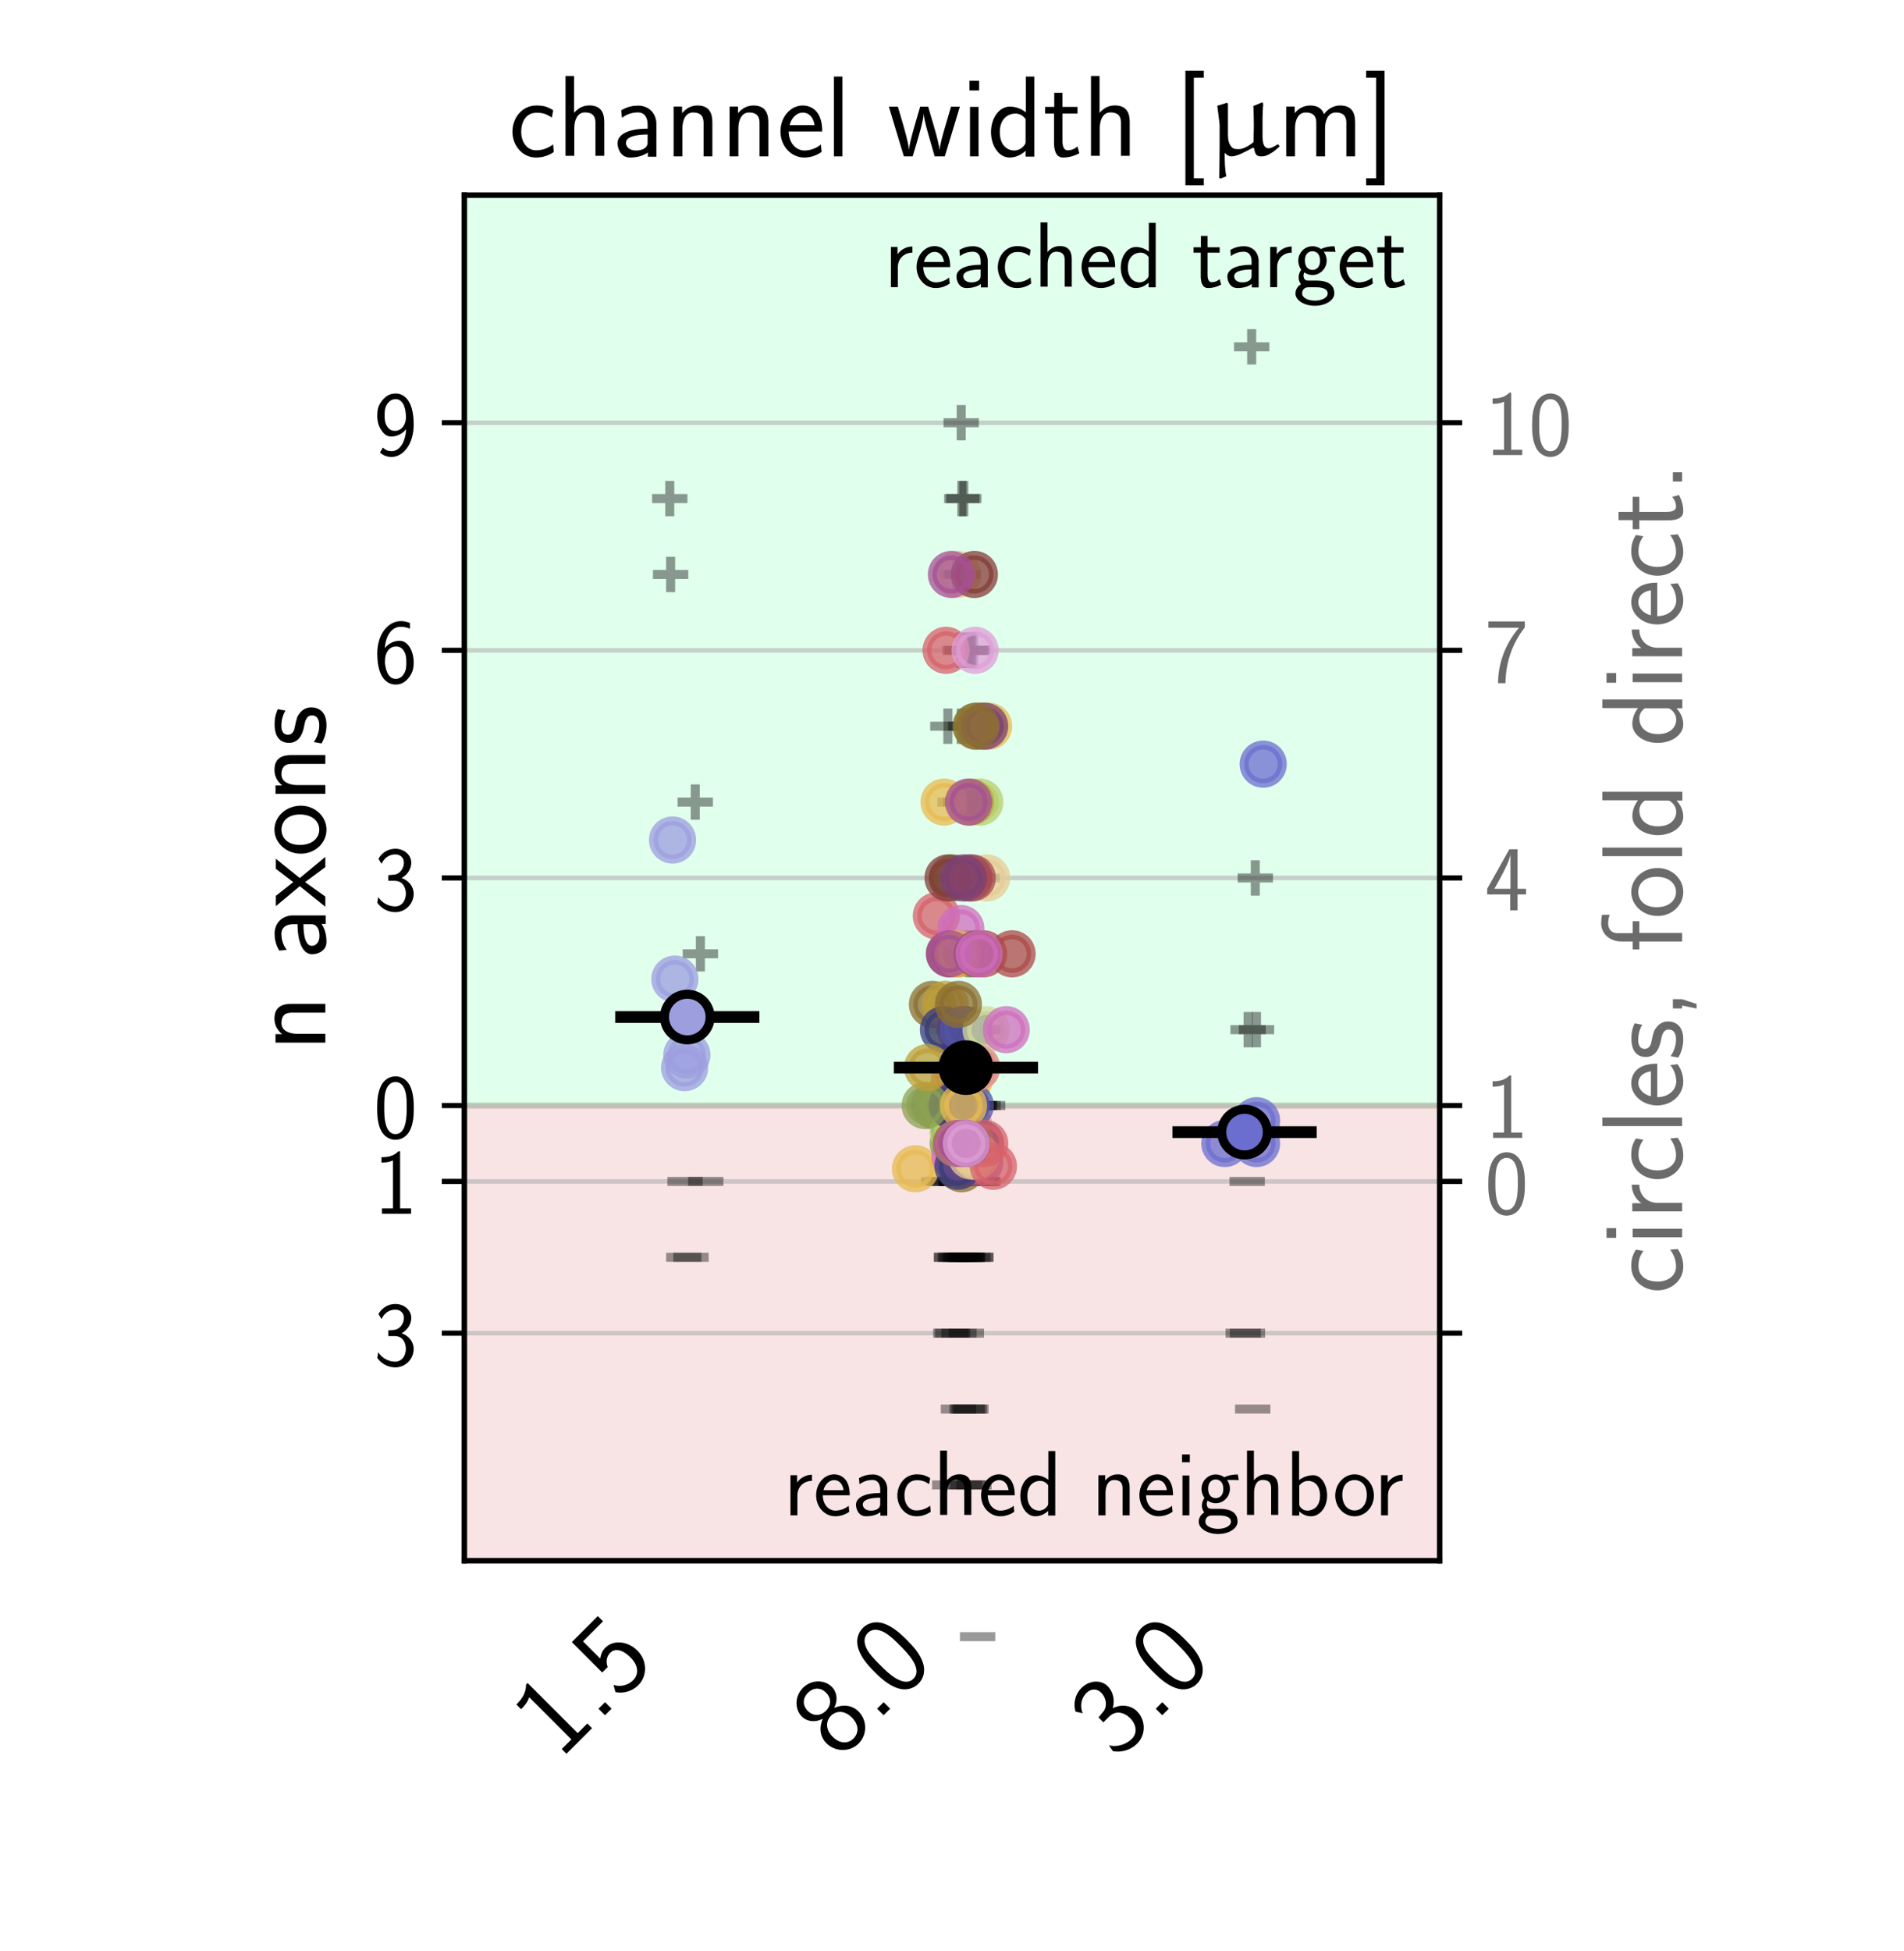 <?xml version="1.0" encoding="utf-8" standalone="no"?>
<!DOCTYPE svg PUBLIC "-//W3C//DTD SVG 1.1//EN"
  "http://www.w3.org/Graphics/SVG/1.1/DTD/svg11.dtd">
<!-- Created with matplotlib (https://matplotlib.org/) -->
<svg height="302.4pt" version="1.1" viewBox="0 0 295.2 302.4" width="295.2pt" xmlns="http://www.w3.org/2000/svg" xmlns:xlink="http://www.w3.org/1999/xlink">
 <defs>
  <style type="text/css">*{stroke-linecap:butt;stroke-linejoin:round;}</style>
 </defs>
 <g id="figure_1">
  <g id="patch_1">
   <path d="M 0 302.4 
L 295.2 302.4 
L 295.2 0 
L 0 0 
z
" style="fill:#ffffff;"/>
  </g>
  <g id="axes_1">
   <g id="patch_2">
    <path d="M 72 241.92 
L 223.2 241.92 
L 223.2 30.24 
L 72 30.24 
z
" style="fill:#ffffff;"/>
   </g>
   <g id="patch_3">
    <path clip-path="url(#p0ad9ceee1b)" d="M 72 171.36 
L 234 171.36 
L 234 30.24 
L 72 30.24 
z
" style="fill:#01ff6b;opacity:0.12;stroke:#01ff6b;stroke-linejoin:miter;"/>
   </g>
   <g id="patch_4">
    <path clip-path="url(#p0ad9ceee1b)" d="M 72 171.36 
L 234 171.36 
L 234 241.92 
L 72 241.92 
z
" style="fill:#c22121;opacity:0.12;stroke:#c22121;stroke-linejoin:miter;"/>
   </g>
   <g id="matplotlib.axis_1">
    <g id="xtick_1">
     <g id="text_1">
      <!-- 1.5 -->
      <g transform="translate(86.697 272.963)rotate(-45)scale(0.18 -0.18)">
       <defs>
        <path d="M 28.406 67 
L 26.5 67 
C 21.094 61.562 14.797 60.781 8.406 60.781 
L 8.406 55 
C 11.297 55 16 55 20.703 57.297 
L 20.703 5.766 
L 8.906 5.766 
L 8.906 0 
L 40.203 0 
L 40.203 5.766 
L 28.406 5.766 
z
" id="CMSS17-49"/>
        <path d="M 17 7.969 
L 9 7.969 
L 9 0 
L 17 0 
z
" id="CMSS17-46"/>
        <path d="M 14.594 58.625 
L 39.094 58.625 
L 39.094 65 
L 7.297 65 
L 7.297 27.828 
L 14 27.828 
C 15.797 31.969 19.5 35 24.297 35 
C 28.797 35 33.797 31.078 33.797 19.781 
C 33.797 7.703 26.703 4.172 21.5 4.172 
C 15.094 4.172 9.203 8 6.594 13.297 
L 3.406 7.797 
C 8 0.766 15.5 -2 21.5 -2 
C 33.094 -2 42.203 7.766 42.203 19.578 
C 42.203 31.719 34.094 41.078 24.406 41.078 
C 20.906 41.078 17.5 39.891 14.594 37.484 
z
" id="CMSS17-53"/>
       </defs>
       <use transform="scale(0.996)" xlink:href="#CMSS17-49"/>
       <use transform="translate(46.844 0)scale(0.996)" xlink:href="#CMSS17-46"/>
       <use transform="translate(72.868 0)scale(0.996)" xlink:href="#CMSS17-53"/>
      </g>
     </g>
    </g>
    <g id="xtick_2">
     <g id="text_2">
      <!-- 8.0 -->
      <g transform="translate(129.897 272.963)rotate(-45)scale(0.18 -0.18)">
       <defs>
        <path d="M 30.203 34.719 
C 37.797 37.188 41.703 43.125 41.703 48.969 
C 41.703 58.156 33.703 66.078 23.5 66.078 
C 12.906 66.078 5.203 57.938 5.203 49.125 
C 5.203 43.438 9 37.547 16.703 35.016 
C 6.906 31.203 3.906 23.625 3.906 17.953 
C 3.906 6.969 12.797 -2 23.406 -2 
C 34.406 -2 43 7.109 43 17.781 
C 43 24.328 39.094 31.25 30.203 34.719 
z
M 23.5 38 
C 16.797 38 12.297 42.375 12.297 49 
C 12.297 55.719 16.797 60 23.5 60 
C 29.703 60 34.594 56.109 34.594 49 
C 34.594 41.984 29.797 38 23.5 38 
z
M 23.5 4.172 
C 17.797 4.172 11.703 8.078 11.703 18.062 
C 11.703 28.328 18.5 31.922 23.406 31.922 
C 28.797 31.922 35.203 28.125 35.203 18.062 
C 35.203 7.672 28.594 4.172 23.5 4.172 
z
" id="CMSS17-56"/>
        <path d="M 43.094 31.938 
C 43.094 37.578 43 48.078 38.906 56.188 
C 34.797 64 28.203 66.078 23.5 66.078 
C 16.703 66.078 10.906 62.109 7.906 55.781 
C 4.703 49.156 3.797 42.328 3.797 31.938 
C 3.797 24.828 4.094 16.109 7.703 8.484 
C 11.797 0.078 18.703 -2 23.406 -2 
C 29.594 -2 35.594 1.266 39 8.094 
C 42.5 15.219 43.094 23.031 43.094 31.938 
z
M 23.406 4.078 
C 15.797 4.078 13.5 12.672 12.797 15.547 
C 11.594 20.469 11.406 25.219 11.406 33.031 
C 11.406 39.156 11.406 46.062 13.297 51.516 
C 15.594 57.828 19.594 60 23.406 60 
C 30.797 60 33.203 52.688 34 50.125 
C 35.5 44.891 35.5 38.766 35.5 33.031 
C 35.5 23.844 35.5 4.078 23.406 4.078 
z
" id="CMSS17-48"/>
       </defs>
       <use transform="scale(0.996)" xlink:href="#CMSS17-56"/>
       <use transform="translate(46.844 0)scale(0.996)" xlink:href="#CMSS17-46"/>
       <use transform="translate(72.868 0)scale(0.996)" xlink:href="#CMSS17-48"/>
      </g>
     </g>
    </g>
    <g id="xtick_3">
     <g id="text_3">
      <!-- 3.0 -->
      <g transform="translate(173.097 272.963)rotate(-45)scale(0.18 -0.18)">
       <defs>
        <path d="M 15.703 31.641 
L 22.5 31.641 
C 31.906 31.641 34.594 23.547 34.594 17.906 
C 34.594 10.203 30.203 4.172 23 4.172 
C 17.406 4.172 9.5 6.938 5 14.25 
C 4.297 10.797 4.297 10.594 3.906 8.219 
C 8.594 1.375 16.203 -2 23.203 -2 
C 34.594 -2 43 7.391 43 17.781 
C 43 25.594 37.5 32.141 30 34.609 
C 36 37.875 40.406 44 40.406 51.141 
C 40.406 59.453 32.703 66.078 23.297 66.078 
C 14.703 66.078 8 60.812 5.203 55.156 
C 5.906 54.188 7.703 51.312 8.594 49.828 
C 10.797 55.656 16.5 60 23.203 60 
C 28.797 60 32.5 56.359 32.5 51.109 
C 32.5 45.672 29 39.734 23.094 38.359 
C 22.703 38.359 16.5 37.766 15.703 37.672 
z
" id="CMSS17-51"/>
       </defs>
       <use transform="scale(0.996)" xlink:href="#CMSS17-51"/>
       <use transform="translate(46.844 0)scale(0.996)" xlink:href="#CMSS17-46"/>
       <use transform="translate(72.868 0)scale(0.996)" xlink:href="#CMSS17-48"/>
      </g>
     </g>
    </g>
   </g>
   <g id="matplotlib.axis_2">
    <g id="ytick_1">
     <g id="line2d_1">
      <path clip-path="url(#p0ad9ceee1b)" d="M 72 65.52 
L 223.2 65.52 
" style="fill:none;stroke:#b0b0b0;stroke-linecap:square;stroke-opacity:0.6;stroke-width:0.7;"/>
     </g>
     <g id="line2d_2">
      <defs>
       <path d="M 0 0 
L -3.5 0 
" id="mc21d105925" style="stroke:#000000;stroke-width:0.8;"/>
      </defs>
      <g>
       <use style="stroke:#000000;stroke-width:0.8;" x="72" xlink:href="#mc21d105925" y="65.52"/>
      </g>
     </g>
     <g id="text_4">
      <!-- 9 -->
      <g transform="translate(57.928 70.536)scale(0.145 -0.145)">
       <defs>
        <path d="M 6.797 2.719 
C 9.594 0.328 13.203 -2 19.297 -2 
C 31.406 -2 43 11.266 43 32.734 
C 43 61.438 30.5 66.078 23.797 66.078 
C 17.094 66.078 12.797 63.141 9.094 58.453 
C 4.703 53.078 3.906 48.281 3.906 42.703 
C 3.906 36.047 5.094 31.953 7.906 27.266 
C 11.703 21.203 15.203 19.922 19.094 19.922 
C 25 19.922 30.906 22.797 34.906 27.75 
C 34.203 14.094 28.094 4.172 19.297 4.172 
C 15.703 4.172 12.797 5.297 9.906 8.062 
z
M 34.594 42.906 
C 34.703 42.234 34.703 40.969 34.703 40.562 
C 34.703 32.406 29.906 26 22.906 26 
C 18.297 26 15.906 28.328 14.094 31.344 
C 11.906 35.141 11.797 38.828 11.797 42.703 
C 11.797 46.5 11.797 50.688 14.594 54.859 
C 16.703 57.859 19.297 60 23.797 60 
C 33 60 34.5 46.875 34.594 42.906 
z
" id="CMSS17-57"/>
       </defs>
       <use transform="scale(0.996)" xlink:href="#CMSS17-57"/>
      </g>
     </g>
    </g>
    <g id="ytick_2">
     <g id="line2d_3">
      <path clip-path="url(#p0ad9ceee1b)" d="M 72 100.8 
L 223.2 100.8 
" style="fill:none;stroke:#b0b0b0;stroke-linecap:square;stroke-opacity:0.6;stroke-width:0.7;"/>
     </g>
     <g id="line2d_4">
      <g>
       <use style="stroke:#000000;stroke-width:0.8;" x="72" xlink:href="#mc21d105925" y="100.8"/>
      </g>
     </g>
     <g id="text_5">
      <!-- 6 -->
      <g transform="translate(57.928 105.816)scale(0.145 -0.145)">
       <defs>
        <path d="M 39 64.078 
C 34.797 65.781 31.797 66.078 29 66.078 
C 16 66.078 3.906 52.625 3.906 31.344 
C 3.906 4.141 15.406 -2 23.594 -2 
C 28.094 -2 32.594 -0.609 36.906 4.375 
C 41.297 9.641 43 14.031 43 21.703 
C 43 34.047 36.906 45 27.797 45 
C 21.203 45 15.5 41.516 12 37.125 
C 13 50.906 19.594 60 29.094 60 
C 31.703 60 35.094 59.625 39 57.969 
z
M 12.094 21.391 
C 12.094 22.188 12.094 22.688 12.203 24.188 
C 12.203 31.953 16.703 38.922 24 38.922 
C 28.703 38.922 31.094 36.438 32.906 33.359 
C 35 29.469 35.094 25.781 35.094 21.688 
C 35.094 17.812 35.094 13.922 32.797 9.953 
C 30.906 6.859 28.406 4.172 23.594 4.172 
C 14.094 4.172 12.5 17.406 12.094 21.391 
z
" id="CMSS17-54"/>
       </defs>
       <use transform="scale(0.996)" xlink:href="#CMSS17-54"/>
      </g>
     </g>
    </g>
    <g id="ytick_3">
     <g id="line2d_5">
      <path clip-path="url(#p0ad9ceee1b)" d="M 72 136.08 
L 223.2 136.08 
" style="fill:none;stroke:#b0b0b0;stroke-linecap:square;stroke-opacity:0.6;stroke-width:0.7;"/>
     </g>
     <g id="line2d_6">
      <g>
       <use style="stroke:#000000;stroke-width:0.8;" x="72" xlink:href="#mc21d105925" y="136.08"/>
      </g>
     </g>
     <g id="text_6">
      <!-- 3 -->
      <g transform="translate(57.928 141.096)scale(0.145 -0.145)">
       <use transform="scale(0.996)" xlink:href="#CMSS17-51"/>
      </g>
     </g>
    </g>
    <g id="ytick_4">
     <g id="line2d_7">
      <path clip-path="url(#p0ad9ceee1b)" d="M 72 171.36 
L 223.2 171.36 
" style="fill:none;stroke:#b0b0b0;stroke-linecap:square;stroke-opacity:0.6;stroke-width:0.7;"/>
     </g>
     <g id="line2d_8">
      <g>
       <use style="stroke:#000000;stroke-width:0.8;" x="72" xlink:href="#mc21d105925" y="171.36"/>
      </g>
     </g>
     <g id="text_7">
      <!-- 0 -->
      <g transform="translate(57.928 176.376)scale(0.145 -0.145)">
       <use transform="scale(0.996)" xlink:href="#CMSS17-48"/>
      </g>
     </g>
    </g>
    <g id="ytick_5">
     <g id="line2d_9">
      <path clip-path="url(#p0ad9ceee1b)" d="M 72 183.12 
L 223.2 183.12 
" style="fill:none;stroke:#b0b0b0;stroke-linecap:square;stroke-opacity:0.6;stroke-width:0.7;"/>
     </g>
     <g id="line2d_10">
      <g>
       <use style="stroke:#000000;stroke-width:0.8;" x="72" xlink:href="#mc21d105925" y="183.12"/>
      </g>
     </g>
     <g id="text_8">
      <!-- 1 -->
      <g transform="translate(57.928 188.136)scale(0.145 -0.145)">
       <use transform="scale(0.996)" xlink:href="#CMSS17-49"/>
      </g>
     </g>
    </g>
    <g id="ytick_6">
     <g id="line2d_11">
      <path clip-path="url(#p0ad9ceee1b)" d="M 72 206.64 
L 223.2 206.64 
" style="fill:none;stroke:#b0b0b0;stroke-linecap:square;stroke-opacity:0.6;stroke-width:0.7;"/>
     </g>
     <g id="line2d_12">
      <g>
       <use style="stroke:#000000;stroke-width:0.8;" x="72" xlink:href="#mc21d105925" y="206.64"/>
      </g>
     </g>
     <g id="text_9">
      <!-- 3 -->
      <g transform="translate(57.928 211.656)scale(0.145 -0.145)">
       <use transform="scale(0.996)" xlink:href="#CMSS17-51"/>
      </g>
     </g>
    </g>
    <g id="text_10">
     <!-- n axons -->
     <g transform="translate(50.44 162.929)rotate(-90)scale(0.18 -0.18)">
      <defs>
       <path d="M 40.906 29.328 
C 40.906 35.672 39.406 44 28.094 44 
C 21.703 44 17.5 40.719 14.703 37.328 
L 14.703 43.094 
L 7.406 43.094 
L 7.406 0 
L 15 0 
L 15 24.359 
C 15 30.688 17.406 37.938 24.203 37.938 
C 33 37.938 33.297 32 33.297 28.578 
L 33.297 0 
L 40.906 0 
z
" id="CMSS17-110"/>
       <path d="M 37.594 27.984 
C 37.594 37.375 30.906 43.875 21.906 43.875 
C 17.5 43.875 12.703 43.078 7.203 39.891 
L 7.797 33.359 
C 10.297 35.125 14.594 38 21.797 38 
C 26.906 38 30 34.062 30 27.844 
L 30 24 
C 14 24 4 19.344 4 11.344 
C 4 7.203 6.5 -1 14.797 -1 
C 16.297 -1 24.406 -1 30.203 3.391 
L 30.203 -0.297 
L 37.594 -0.297 
z
M 30 12.75 
C 30 10.953 30 8.562 27 6.781 
C 24.406 5.078 21.094 5.078 19.703 5.078 
C 14.703 5.078 11.297 7.984 11.297 11.625 
C 11.297 18.922 26.906 18.922 30 18.922 
z
" id="CMSS17-97"/>
       <path d="M 24.797 22.094 
L 41.5 42.797 
L 32.797 42.797 
L 21.297 27.766 
L 9.406 42.797 
L 0.5 42.797 
L 17.797 22.094 
L 0 0 
L 8.797 0 
L 21.297 17.516 
L 34.297 0 
L 43.094 0 
z
" id="CMSS17-120"/>
       <path d="M 44.203 21.188 
C 44.203 34 34.703 44 23.5 44 
C 12 44 2.703 33.703 2.703 21.188 
C 2.703 8.5 12.297 -1 23.406 -1 
C 34.797 -1 44.203 8.797 44.203 21.188 
z
M 23.5 5.266 
C 16.406 5.266 10.297 11.078 10.297 22 
C 10.297 33.609 17.406 37.922 23.406 37.922 
C 29.906 37.922 36.594 33.219 36.594 22 
C 36.594 10.672 30.094 5.266 23.5 5.266 
z
" id="CMSS17-111"/>
       <path d="M 32.203 41.047 
C 26.297 43.859 21.703 43.859 18.703 43.859 
C 11.594 43.859 3.094 41.375 3.094 31.297 
C 3.094 21.234 14.094 19.031 17.094 18.422 
C 21.703 17.531 26.797 16.531 26.797 11.562 
C 26.797 5.266 19.594 5.266 18.297 5.266 
C 14.297 5.266 8.797 6.359 3.797 9.969 
L 2.594 3.281 
C 8.297 0 13.797 -1 18.406 -1 
C 30.703 -1 33.797 6.5 33.797 12.203 
C 33.797 17.094 31 20.391 29.094 21.891 
C 25.797 24.5 24.594 24.797 16.406 26.5 
C 15 26.703 10.094 27.797 10.094 32.281 
C 10.094 38 16.406 38 17.797 38 
C 24.297 38 28.297 35.984 31 34.5 
z
" id="CMSS17-115"/>
      </defs>
      <use transform="scale(0.996)" xlink:href="#CMSS17-110"/>
      <use transform="translate(79.434 0)scale(0.996)" xlink:href="#CMSS17-97"/>
      <use transform="translate(124.356 0)scale(0.996)" xlink:href="#CMSS17-120"/>
      <use transform="translate(167.356 0)scale(0.996)" xlink:href="#CMSS17-111"/>
      <use transform="translate(214.2 0)scale(0.996)" xlink:href="#CMSS17-110"/>
      <use transform="translate(262.405 0)scale(0.996)" xlink:href="#CMSS17-115"/>
     </g>
    </g>
   </g>
   <g id="patch_5">
    <path d="M 72 241.92 
L 72 30.24 
" style="fill:none;stroke:#000000;stroke-linecap:square;stroke-linejoin:miter;stroke-width:0.8;"/>
   </g>
   <g id="patch_6">
    <path d="M 223.2 241.92 
L 223.2 30.24 
" style="fill:none;stroke:#000000;stroke-linecap:square;stroke-linejoin:miter;stroke-width:0.8;"/>
   </g>
   <g id="patch_7">
    <path d="M 72 241.92 
L 223.2 241.92 
" style="fill:none;stroke:#000000;stroke-linecap:square;stroke-linejoin:miter;stroke-width:0.8;"/>
   </g>
   <g id="patch_8">
    <path d="M 72 30.24 
L 223.2 30.24 
" style="fill:none;stroke:#000000;stroke-linecap:square;stroke-linejoin:miter;stroke-width:0.8;"/>
   </g>
   <g id="text_11">
    <!-- reached target -->
    <g transform="translate(137.047 44.505)scale(0.145 -0.145)">
     <defs>
      <path d="M 14.906 21.297 
C 14.906 30.703 21.797 37 30.594 37 
L 30.594 43.578 
C 24.203 43.578 18.203 40.391 14.594 35.203 
L 14.594 43.094 
L 7.5 43.094 
L 7.5 0 
L 14.906 0 
z
" id="CMSS17-114"/>
      <path d="M 39.094 21.516 
C 39.094 24.844 38.906 31.297 35.703 36.641 
C 32.203 42.391 26.5 44 22.203 44 
C 11.797 44 3 34.188 3 21.484 
C 3 9.094 12.094 -1 23.594 -1 
C 28.094 -1 33.594 0.297 38.594 3.875 
C 38.594 4.281 38.406 6.469 38.297 6.562 
C 38.297 6.766 38 9.844 38 10.25 
C 33.203 6.359 27.703 5.078 23.703 5.078 
C 17.297 5.078 10.406 10.422 10.094 21.516 
z
M 10.906 27 
C 12.203 32.562 16.594 37.828 22.203 37.828 
C 23.703 37.828 30.703 37.828 32.5 27 
z
" id="CMSS17-101"/>
      <path d="M 38.5 39.703 
C 38.5 40.391 33.906 42.406 32.703 42.797 
C 29.406 44 25.203 44 24.094 44 
C 11.094 44 3.297 32.703 3.297 21.297 
C 3.297 9.297 12 -1 23.703 -1 
C 30.406 -1 35.203 1.188 39.094 3.781 
L 38.5 10.375 
C 34.203 7.078 29.203 5.266 23.797 5.266 
C 16 5.266 10.906 12.094 10.906 21.391 
C 10.906 28.609 14.203 37.719 24.203 37.719 
C 29.703 37.719 32.797 36.609 37.406 33.516 
z
" id="CMSS17-99"/>
      <path d="M 40.906 29.547 
C 40.906 35.812 39.406 44.062 28.094 44.062 
C 21.797 44.062 17.703 40.984 14.797 37.609 
L 14.797 69.5 
L 7.406 69.5 
L 7.406 0.5 
L 15 0.5 
L 15 24.578 
C 15 30.828 17.406 38 24.203 38 
C 33 38 33.297 32.125 33.297 28.734 
L 33.297 0.5 
L 40.906 0.5 
z
" id="CMSS17-104"/>
      <path d="M 40.797 69 
L 33.406 69 
L 33.406 38.094 
C 30.297 40.672 25.203 43.062 19.594 43.062 
C 10.5 43.062 3.297 33.297 3.297 21.047 
C 3.297 8.781 10.406 -1 19.297 -1 
C 26.203 -1 30.797 2.688 33.203 4.781 
L 33.203 -0.203 
L 40.797 -0.203 
z
M 33.203 13.062 
C 33.203 11.672 33.203 10.203 30.094 7.531 
C 28.094 5.859 25.703 5.078 23.406 5.078 
C 18 5.078 10.906 9 10.906 20.938 
C 10.906 33.344 18.906 37 24.406 37 
C 28.094 37 31.094 35.219 33.203 32.266 
z
" id="CMSS17-100"/>
      <path d="M 16.703 37 
L 29.703 37 
L 29.703 42.766 
L 16.703 42.766 
L 16.703 55 
L 9.594 55 
L 9.594 42.766 
L 1.703 42.766 
L 1.703 37 
L 9.406 37 
L 9.406 11.703 
C 9.406 6 10.703 -1 17.297 -1 
C 22.297 -1 26.906 0.391 31.297 2.688 
L 29.703 8.562 
C 27.297 6.469 24.406 5.266 21.297 5.266 
C 16.906 5.266 16.703 10.875 16.703 13.375 
z
" id="CMSS17-116"/>
      <path d="M 44.5 43.875 
C 38.797 43.875 33.906 42.781 29.906 40.891 
C 26.594 43.391 23.203 43.875 20.906 43.875 
C 12.203 43.875 5.594 36.703 5.594 28.344 
C 5.594 22.938 8.594 18.859 8.797 18.672 
C 7 16.172 6 13.484 6 10.5 
C 6 7 7.406 4.516 8.5 3.125 
C 3.297 -0.047 2.594 -4.906 2.594 -6.797 
C 2.594 -14.031 11.703 -20 23.406 -20 
C 35.203 -20 44.297 -14.031 44.297 -6.688 
C 44.297 7 29 7 24.797 7 
L 16.703 7 
C 15.203 7 11.203 7 11.203 12.359 
C 11.203 14.391 12.094 15.688 12.203 15.781 
C 13.703 14.688 16.797 13 20.906 13 
C 29.203 13 36.094 19.969 36.094 28.547 
C 36.094 33.312 33.906 36.797 33 38 
L 33.297 38 
C 33.594 38 37.797 38 39.297 38 
C 42.5 38 42.797 37.953 45.594 37.797 
z
M 20.906 18.469 
C 17.5 18.469 12.703 20.547 12.703 28.484 
C 12.703 37.109 18.203 38.5 20.797 38.5 
C 24.203 38.5 29 36.422 29 28.484 
C 29 19.859 23.5 18.469 20.906 18.469 
z
M 24.703 -0.156 
C 27.094 -0.156 37.203 -0.156 37.203 -6.906 
C 37.203 -11.156 31 -14.516 23.5 -14.516 
C 15.906 -14.516 9.703 -11.25 9.703 -6.797 
C 9.703 -6.297 9.703 -0.156 16.594 -0.156 
z
" id="CMSS17-103"/>
     </defs>
     <use transform="scale(0.996)" xlink:href="#CMSS17-114"/>
     <use transform="translate(31.91 0)scale(0.996)" xlink:href="#CMSS17-101"/>
     <use transform="translate(73.549 0)scale(0.996)" xlink:href="#CMSS17-97"/>
     <use transform="translate(118.471 0)scale(0.996)" xlink:href="#CMSS17-99"/>
     <use transform="translate(160.109 0)scale(0.996)" xlink:href="#CMSS17-104"/>
     <use transform="translate(208.314 0)scale(0.996)" xlink:href="#CMSS17-101"/>
     <use transform="translate(249.953 0)scale(0.996)" xlink:href="#CMSS17-100"/>
     <use transform="translate(329.387 0)scale(0.996)" xlink:href="#CMSS17-116"/>
     <use transform="translate(363.219 0)scale(0.996)" xlink:href="#CMSS17-97"/>
     <use transform="translate(405.538 0)scale(0.996)" xlink:href="#CMSS17-114"/>
     <use transform="translate(437.448 0)scale(0.996)" xlink:href="#CMSS17-103"/>
     <use transform="translate(484.292 0)scale(0.996)" xlink:href="#CMSS17-101"/>
     <use transform="translate(525.93 0)scale(0.996)" xlink:href="#CMSS17-116"/>
    </g>
   </g>
   <g id="text_12">
    <!-- reached neighbor -->
    <g transform="translate(121.473 234.878)scale(0.145 -0.145)">
     <defs>
      <path d="M 15.297 65.359 
L 6.906 65.359 
L 6.906 57 
L 15.297 57 
z
M 14.797 42.797 
L 7.406 42.797 
L 7.406 0 
L 14.797 0 
z
" id="CMSS17-105"/>
      <path d="M 14.906 69 
L 7.5 69 
L 7.5 -0.203 
L 15.094 -0.203 
L 15.094 4.281 
C 18.906 0.594 23.5 -1 27.594 -1 
C 37.203 -1 45 8.578 45 21.125 
C 45 32.594 39 43.062 30.094 43.062 
C 23.797 43.062 18.203 40.484 14.906 37.797 
z
M 15.094 31.969 
C 17.297 34.719 20.406 37 24.797 37 
C 30.703 37 37.406 32.766 37.406 21.125 
C 37.406 8.719 29.406 5.078 23.906 5.078 
C 21.906 5.078 19.797 5.562 17.797 7.25 
C 15.094 9.609 15.094 11.078 15.094 12.453 
z
" id="CMSS17-98"/>
     </defs>
     <use transform="scale(0.996)" xlink:href="#CMSS17-114"/>
     <use transform="translate(31.91 0)scale(0.996)" xlink:href="#CMSS17-101"/>
     <use transform="translate(73.549 0)scale(0.996)" xlink:href="#CMSS17-97"/>
     <use transform="translate(118.471 0)scale(0.996)" xlink:href="#CMSS17-99"/>
     <use transform="translate(160.109 0)scale(0.996)" xlink:href="#CMSS17-104"/>
     <use transform="translate(208.314 0)scale(0.996)" xlink:href="#CMSS17-101"/>
     <use transform="translate(249.953 0)scale(0.996)" xlink:href="#CMSS17-100"/>
     <use transform="translate(329.387 0)scale(0.996)" xlink:href="#CMSS17-110"/>
     <use transform="translate(377.592 0)scale(0.996)" xlink:href="#CMSS17-101"/>
     <use transform="translate(419.231 0)scale(0.996)" xlink:href="#CMSS17-105"/>
     <use transform="translate(441.412 0)scale(0.996)" xlink:href="#CMSS17-103"/>
     <use transform="translate(488.255 0)scale(0.996)" xlink:href="#CMSS17-104"/>
     <use transform="translate(536.46 0)scale(0.996)" xlink:href="#CMSS17-98"/>
     <use transform="translate(587.268 0)scale(0.996)" xlink:href="#CMSS17-111"/>
     <use transform="translate(631.509 0)scale(0.996)" xlink:href="#CMSS17-114"/>
    </g>
   </g>
   <g id="text_13">
    <!-- channel width [$\upmu$m] -->
    <g transform="translate(78.855 24.24)scale(0.18 -0.18)">
     <defs>
      <path d="M 14.797 69 
L 7.406 69 
L 7.406 0 
L 14.797 0 
z
" id="CMSS17-108"/>
      <path d="M 62.703 43 
L 55.094 43 
L 49.797 25.016 
C 48.703 21.219 45.594 10.703 45.203 5.797 
L 45.094 5.797 
C 44.906 8.812 43.203 16 40.406 25.516 
L 35.297 43 
L 28.406 43 
L 23.406 25.906 
C 20.906 17.203 19 9.797 18.797 5.797 
L 18.703 5.797 
C 18.297 11.703 14.203 25.516 13.594 27.703 
L 9.094 43 
L 1.297 43 
L 14.297 0 
L 21.906 0 
C 27.094 17.125 31.094 30.359 31.406 37.031 
C 31.594 33.75 33.297 26.672 34.297 23.188 
L 40.906 0 
L 49.703 0 
z
" id="CMSS17-119"/>
      <path d="M 25.203 -25 
L 25.203 -18.938 
L 16.594 -18.938 
L 16.594 68 
L 25.203 68 
L 25.203 74.078 
L 9.297 74.078 
L 9.297 -25 
z
" id="CMSS17-91"/>
      <path d="M 48.5 46.75 
L 40.797 43.562 
C 41 37.906 41.203 32.234 41.203 26.469 
C 41.203 24.391 41 17.125 40.906 12.359 
C 38.797 10.625 36.594 9.062 34.094 7.906 
C 32.297 6.938 30.203 6.266 28.094 6.266 
C 26.094 6.266 23.797 6.266 22.297 7.75 
C 19.297 10.719 18.797 14.969 18.797 19.031 
C 18.797 27.922 18.797 36.844 18.797 45.656 
L 17.906 46.344 
L 9.594 43.766 
C 9.594 43.672 11 32.938 11.594 27.469 
C 11.594 21.219 11.594 15 11.594 8.75 
C 11.594 -0.359 11.406 -9.469 11.203 -18.578 
L 12.406 -19.188 
L 17.406 -17.188 
C 16 -10.719 16 -3.656 16 3.125 
C 17.5 1.375 19.594 0 22.094 0 
C 26.594 0 34.5 4.281 40.297 7.5 
C 40.5 7.594 40.703 7.391 40.906 7.281 
C 41.203 7.172 41.297 6.969 41.5 6.75 
C 41.797 4.75 42.203 2.641 43.5 1.266 
C 44.703 0 46.594 0 48.297 0 
C 50.797 0 53.094 1.031 55.203 2.281 
C 58.297 3.922 61 6.312 63.5 8.688 
L 62.094 10.578 
C 59.5 8.984 56.406 7 53.906 7 
C 52.906 7 51.797 7.391 51.094 8.094 
C 50.094 8.984 49.703 10.281 49.297 11.469 
C 48.906 13.25 48.703 15.047 48.703 16.828 
C 48.703 22.297 48.703 27.859 48.703 33.422 
C 48.703 36.516 49 41.578 49.297 45.656 
z
" id="EURM10-22"/>
      <path d="M 67 29.328 
C 67 36.062 65.297 44 54.094 44 
C 46.594 44 42.094 39.312 40.094 36.422 
C 38.297 41.719 34.094 44 28.094 44 
C 21.297 44 17 40.125 14.703 37.328 
L 14.703 43.094 
L 7.406 43.094 
L 7.406 0 
L 15 0 
L 15 24.359 
C 15 30.297 17.203 37.938 24.297 37.938 
C 33.406 37.938 33.406 31.5 33.406 28.578 
L 33.406 0 
L 41 0 
L 41 24.359 
C 41 30.297 43.203 37.938 50.297 37.938 
C 59.406 37.938 59.406 31.5 59.406 28.578 
L 59.406 0 
L 67 0 
z
" id="CMSS17-109"/>
      <path d="M 17.906 74.078 
L 2 74.078 
L 2 68 
L 10.594 68 
L 10.594 -18.938 
L 2 -18.938 
L 2 -25 
L 17.906 -25 
z
" id="CMSS17-93"/>
     </defs>
     <use transform="scale(0.996)" xlink:href="#CMSS17-99"/>
     <use transform="translate(41.639 0)scale(0.996)" xlink:href="#CMSS17-104"/>
     <use transform="translate(89.844 0)scale(0.996)" xlink:href="#CMSS17-97"/>
     <use transform="translate(134.766 0)scale(0.996)" xlink:href="#CMSS17-110"/>
     <use transform="translate(182.971 0)scale(0.996)" xlink:href="#CMSS17-110"/>
     <use transform="translate(231.176 0)scale(0.996)" xlink:href="#CMSS17-101"/>
     <use transform="translate(272.814 0)scale(0.996)" xlink:href="#CMSS17-108"/>
     <use transform="translate(326.224 0)scale(0.996)" xlink:href="#CMSS17-119"/>
     <use transform="translate(390.044 0)scale(0.996)" xlink:href="#CMSS17-105"/>
     <use transform="translate(412.224 0)scale(0.996)" xlink:href="#CMSS17-100"/>
     <use transform="translate(460.429 0)scale(0.996)" xlink:href="#CMSS17-116"/>
     <use transform="translate(494.261 0)scale(0.996)" xlink:href="#CMSS17-104"/>
     <use transform="translate(573.695 0)scale(0.996)" xlink:href="#CMSS17-91"/>
     <use transform="translate(600.881 0)scale(0.996)" xlink:href="#EURM10-22"/>
     <use transform="translate(662.417 0)scale(0.996)" xlink:href="#CMSS17-109"/>
     <use transform="translate(736.646 0)scale(0.996)" xlink:href="#CMSS17-93"/>
    </g>
   </g>
   <g id="PathCollection_1">
    <defs>
     <path d="M 2.739 0 
L -2.739 -0 
" id="mb230b2f692" style="stroke:#000000;stroke-opacity:0.4;stroke-width:1.4;"/>
    </defs>
    <g>
     <use style="fill-opacity:0.4;stroke:#000000;stroke-opacity:0.4;stroke-width:1.4;" x="107.131" xlink:href="#mb230b2f692" y="194.88"/>
     <use style="fill-opacity:0.4;stroke:#000000;stroke-opacity:0.4;stroke-width:1.4;" x="109.419" xlink:href="#mb230b2f692" y="183.12"/>
     <use style="fill-opacity:0.4;stroke:#000000;stroke-opacity:0.4;stroke-width:1.4;" x="106.212" xlink:href="#mb230b2f692" y="183.12"/>
     <use style="fill-opacity:0.4;stroke:#000000;stroke-opacity:0.4;stroke-width:1.4;" x="106.017" xlink:href="#mb230b2f692" y="194.88"/>
    </g>
   </g>
   <g id="PathCollection_2">
    <g>
     <use style="fill-opacity:0.4;stroke:#000000;stroke-opacity:0.4;stroke-width:1.4;" x="149.73" xlink:href="#mb230b2f692" y="194.88"/>
     <use style="fill-opacity:0.4;stroke:#000000;stroke-opacity:0.4;stroke-width:1.4;" x="149.288" xlink:href="#mb230b2f692" y="183.12"/>
     <use style="fill-opacity:0.4;stroke:#000000;stroke-opacity:0.4;stroke-width:1.4;" x="151.004" xlink:href="#mb230b2f692" y="230.16"/>
     <use style="fill-opacity:0.4;stroke:#000000;stroke-opacity:0.4;stroke-width:1.4;" x="147.246" xlink:href="#mb230b2f692" y="230.16"/>
     <use style="fill-opacity:0.4;stroke:#000000;stroke-opacity:0.4;stroke-width:1.4;" x="148.121" xlink:href="#mb230b2f692" y="183.12"/>
     <use style="fill-opacity:0.4;stroke:#000000;stroke-opacity:0.4;stroke-width:1.4;" x="148.099" xlink:href="#mb230b2f692" y="194.88"/>
     <use style="fill-opacity:0.4;stroke:#000000;stroke-opacity:0.4;stroke-width:1.4;" x="151.238" xlink:href="#mb230b2f692" y="183.12"/>
     <use style="fill-opacity:0.4;stroke:#000000;stroke-opacity:0.4;stroke-width:1.4;" x="152.42" xlink:href="#mb230b2f692" y="171.36"/>
     <use style="fill-opacity:0.4;stroke:#000000;stroke-opacity:0.4;stroke-width:1.4;" x="149.598" xlink:href="#mb230b2f692" y="171.36"/>
     <use style="fill-opacity:0.4;stroke:#000000;stroke-opacity:0.4;stroke-width:1.4;" x="149.497" xlink:href="#mb230b2f692" y="171.36"/>
     <use style="fill-opacity:0.4;stroke:#000000;stroke-opacity:0.4;stroke-width:1.4;" x="149.869" xlink:href="#mb230b2f692" y="183.12"/>
     <use style="fill-opacity:0.4;stroke:#000000;stroke-opacity:0.4;stroke-width:1.4;" x="151.567" xlink:href="#mb230b2f692" y="253.68"/>
     <use style="fill-opacity:0.4;stroke:#000000;stroke-opacity:0.4;stroke-width:1.4;" x="148.318" xlink:href="#mb230b2f692" y="194.88"/>
     <use style="fill-opacity:0.4;stroke:#000000;stroke-opacity:0.4;stroke-width:1.4;" x="150.131" xlink:href="#mb230b2f692" y="171.36"/>
     <use style="fill-opacity:0.4;stroke:#000000;stroke-opacity:0.4;stroke-width:1.4;" x="151.277" xlink:href="#mb230b2f692" y="171.36"/>
     <use style="fill-opacity:0.4;stroke:#000000;stroke-opacity:0.4;stroke-width:1.4;" x="150.539" xlink:href="#mb230b2f692" y="218.4"/>
     <use style="fill-opacity:0.4;stroke:#000000;stroke-opacity:0.4;stroke-width:1.4;" x="150.055" xlink:href="#mb230b2f692" y="230.16"/>
     <use style="fill-opacity:0.4;stroke:#000000;stroke-opacity:0.4;stroke-width:1.4;" x="151.317" xlink:href="#mb230b2f692" y="194.88"/>
     <use style="fill-opacity:0.4;stroke:#000000;stroke-opacity:0.4;stroke-width:1.4;" x="145.556" xlink:href="#mb230b2f692" y="183.12"/>
     <use style="fill-opacity:0.4;stroke:#000000;stroke-opacity:0.4;stroke-width:1.4;" x="150.814" xlink:href="#mb230b2f692" y="194.88"/>
     <use style="fill-opacity:0.4;stroke:#000000;stroke-opacity:0.4;stroke-width:1.4;" x="146.913" xlink:href="#mb230b2f692" y="171.36"/>
     <use style="fill-opacity:0.4;stroke:#000000;stroke-opacity:0.4;stroke-width:1.4;" x="150.555" xlink:href="#mb230b2f692" y="171.36"/>
     <use style="fill-opacity:0.4;stroke:#000000;stroke-opacity:0.4;stroke-width:1.4;" x="151.896" xlink:href="#mb230b2f692" y="171.36"/>
     <use style="fill-opacity:0.4;stroke:#000000;stroke-opacity:0.4;stroke-width:1.4;" x="149.546" xlink:href="#mb230b2f692" y="230.16"/>
     <use style="fill-opacity:0.4;stroke:#000000;stroke-opacity:0.4;stroke-width:1.4;" x="151.242" xlink:href="#mb230b2f692" y="194.88"/>
     <use style="fill-opacity:0.4;stroke:#000000;stroke-opacity:0.4;stroke-width:1.4;" x="151.805" xlink:href="#mb230b2f692" y="171.36"/>
     <use style="fill-opacity:0.4;stroke:#000000;stroke-opacity:0.4;stroke-width:1.4;" x="152.31" xlink:href="#mb230b2f692" y="183.12"/>
     <use style="fill-opacity:0.4;stroke:#000000;stroke-opacity:0.4;stroke-width:1.4;" x="150.914" xlink:href="#mb230b2f692" y="171.36"/>
     <use style="fill-opacity:0.4;stroke:#000000;stroke-opacity:0.4;stroke-width:1.4;" x="147.269" xlink:href="#mb230b2f692" y="171.36"/>
     <use style="fill-opacity:0.4;stroke:#000000;stroke-opacity:0.4;stroke-width:1.4;" x="149.377" xlink:href="#mb230b2f692" y="183.12"/>
     <use style="fill-opacity:0.4;stroke:#000000;stroke-opacity:0.4;stroke-width:1.4;" x="148.449" xlink:href="#mb230b2f692" y="171.36"/>
     <use style="fill-opacity:0.4;stroke:#000000;stroke-opacity:0.4;stroke-width:1.4;" x="153.136" xlink:href="#mb230b2f692" y="171.36"/>
     <use style="fill-opacity:0.4;stroke:#000000;stroke-opacity:0.4;stroke-width:1.4;" x="149.486" xlink:href="#mb230b2f692" y="171.36"/>
     <use style="fill-opacity:0.4;stroke:#000000;stroke-opacity:0.4;stroke-width:1.4;" x="149.952" xlink:href="#mb230b2f692" y="183.12"/>
     <use style="fill-opacity:0.4;stroke:#000000;stroke-opacity:0.4;stroke-width:1.4;" x="150.618" xlink:href="#mb230b2f692" y="171.36"/>
     <use style="fill-opacity:0.4;stroke:#000000;stroke-opacity:0.4;stroke-width:1.4;" x="149.828" xlink:href="#mb230b2f692" y="206.64"/>
     <use style="fill-opacity:0.4;stroke:#000000;stroke-opacity:0.4;stroke-width:1.4;" x="152.396" xlink:href="#mb230b2f692" y="183.12"/>
     <use style="fill-opacity:0.4;stroke:#000000;stroke-opacity:0.4;stroke-width:1.4;" x="148.792" xlink:href="#mb230b2f692" y="194.88"/>
     <use style="fill-opacity:0.4;stroke:#000000;stroke-opacity:0.4;stroke-width:1.4;" x="150.063" xlink:href="#mb230b2f692" y="183.12"/>
     <use style="fill-opacity:0.4;stroke:#000000;stroke-opacity:0.4;stroke-width:1.4;" x="148.605" xlink:href="#mb230b2f692" y="218.4"/>
     <use style="fill-opacity:0.4;stroke:#000000;stroke-opacity:0.4;stroke-width:1.4;" x="147.707" xlink:href="#mb230b2f692" y="206.64"/>
     <use style="fill-opacity:0.4;stroke:#000000;stroke-opacity:0.4;stroke-width:1.4;" x="148.809" xlink:href="#mb230b2f692" y="183.12"/>
     <use style="fill-opacity:0.4;stroke:#000000;stroke-opacity:0.4;stroke-width:1.4;" x="149.702" xlink:href="#mb230b2f692" y="171.36"/>
     <use style="fill-opacity:0.4;stroke:#000000;stroke-opacity:0.4;stroke-width:1.4;" x="149.092" xlink:href="#mb230b2f692" y="194.88"/>
     <use style="fill-opacity:0.4;stroke:#000000;stroke-opacity:0.4;stroke-width:1.4;" x="148.683" xlink:href="#mb230b2f692" y="206.64"/>
     <use style="fill-opacity:0.4;stroke:#000000;stroke-opacity:0.4;stroke-width:1.4;" x="147.573" xlink:href="#mb230b2f692" y="194.88"/>
     <use style="fill-opacity:0.4;stroke:#000000;stroke-opacity:0.4;stroke-width:1.4;" x="149.631" xlink:href="#mb230b2f692" y="171.36"/>
     <use style="fill-opacity:0.4;stroke:#000000;stroke-opacity:0.4;stroke-width:1.4;" x="147.42" xlink:href="#mb230b2f692" y="206.64"/>
     <use style="fill-opacity:0.4;stroke:#000000;stroke-opacity:0.4;stroke-width:1.4;" x="150.942" xlink:href="#mb230b2f692" y="171.36"/>
     <use style="fill-opacity:0.4;stroke:#000000;stroke-opacity:0.4;stroke-width:1.4;" x="149.888" xlink:href="#mb230b2f692" y="194.88"/>
     <use style="fill-opacity:0.4;stroke:#000000;stroke-opacity:0.4;stroke-width:1.4;" x="147.493" xlink:href="#mb230b2f692" y="194.88"/>
     <use style="fill-opacity:0.4;stroke:#000000;stroke-opacity:0.4;stroke-width:1.4;" x="149.279" xlink:href="#mb230b2f692" y="171.36"/>
     <use style="fill-opacity:0.4;stroke:#000000;stroke-opacity:0.4;stroke-width:1.4;" x="148.59" xlink:href="#mb230b2f692" y="183.12"/>
     <use style="fill-opacity:0.4;stroke:#000000;stroke-opacity:0.4;stroke-width:1.4;" x="150.256" xlink:href="#mb230b2f692" y="218.4"/>
     <use style="fill-opacity:0.4;stroke:#000000;stroke-opacity:0.4;stroke-width:1.4;" x="151.845" xlink:href="#mb230b2f692" y="183.12"/>
     <use style="fill-opacity:0.4;stroke:#000000;stroke-opacity:0.4;stroke-width:1.4;" x="146.844" xlink:href="#mb230b2f692" y="183.12"/>
     <use style="fill-opacity:0.4;stroke:#000000;stroke-opacity:0.4;stroke-width:1.4;" x="149.939" xlink:href="#mb230b2f692" y="183.12"/>
     <use style="fill-opacity:0.4;stroke:#000000;stroke-opacity:0.4;stroke-width:1.4;" x="150.804" xlink:href="#mb230b2f692" y="171.36"/>
     <use style="fill-opacity:0.4;stroke:#000000;stroke-opacity:0.4;stroke-width:1.4;" x="149.264" xlink:href="#mb230b2f692" y="183.12"/>
     <use style="fill-opacity:0.4;stroke:#000000;stroke-opacity:0.4;stroke-width:1.4;" x="148.522" xlink:href="#mb230b2f692" y="183.12"/>
     <use style="fill-opacity:0.4;stroke:#000000;stroke-opacity:0.4;stroke-width:1.4;" x="151.433" xlink:href="#mb230b2f692" y="183.12"/>
     <use style="fill-opacity:0.4;stroke:#000000;stroke-opacity:0.4;stroke-width:1.4;" x="151.152" xlink:href="#mb230b2f692" y="171.36"/>
     <use style="fill-opacity:0.4;stroke:#000000;stroke-opacity:0.4;stroke-width:1.4;" x="149.988" xlink:href="#mb230b2f692" y="194.88"/>
     <use style="fill-opacity:0.4;stroke:#000000;stroke-opacity:0.4;stroke-width:1.4;" x="151.155" xlink:href="#mb230b2f692" y="171.36"/>
     <use style="fill-opacity:0.4;stroke:#000000;stroke-opacity:0.4;stroke-width:1.4;" x="148.374" xlink:href="#mb230b2f692" y="183.12"/>
     <use style="fill-opacity:0.4;stroke:#000000;stroke-opacity:0.4;stroke-width:1.4;" x="146.413" xlink:href="#mb230b2f692" y="183.12"/>
     <use style="fill-opacity:0.4;stroke:#000000;stroke-opacity:0.4;stroke-width:1.4;" x="149.432" xlink:href="#mb230b2f692" y="171.36"/>
     <use style="fill-opacity:0.4;stroke:#000000;stroke-opacity:0.4;stroke-width:1.4;" x="148.225" xlink:href="#mb230b2f692" y="183.12"/>
     <use style="fill-opacity:0.4;stroke:#000000;stroke-opacity:0.4;stroke-width:1.4;" x="149.556" xlink:href="#mb230b2f692" y="183.12"/>
     <use style="fill-opacity:0.4;stroke:#000000;stroke-opacity:0.4;stroke-width:1.4;" x="149.41" xlink:href="#mb230b2f692" y="194.88"/>
     <use style="fill-opacity:0.4;stroke:#000000;stroke-opacity:0.4;stroke-width:1.4;" x="150.022" xlink:href="#mb230b2f692" y="194.88"/>
     <use style="fill-opacity:0.4;stroke:#000000;stroke-opacity:0.4;stroke-width:1.4;" x="151.954" xlink:href="#mb230b2f692" y="183.12"/>
     <use style="fill-opacity:0.4;stroke:#000000;stroke-opacity:0.4;stroke-width:1.4;" x="149.607" xlink:href="#mb230b2f692" y="171.36"/>
     <use style="fill-opacity:0.4;stroke:#000000;stroke-opacity:0.4;stroke-width:1.4;" x="149.789" xlink:href="#mb230b2f692" y="171.36"/>
     <use style="fill-opacity:0.4;stroke:#000000;stroke-opacity:0.4;stroke-width:1.4;" x="151.242" xlink:href="#mb230b2f692" y="171.36"/>
     <use style="fill-opacity:0.4;stroke:#000000;stroke-opacity:0.4;stroke-width:1.4;" x="150.322" xlink:href="#mb230b2f692" y="183.12"/>
     <use style="fill-opacity:0.4;stroke:#000000;stroke-opacity:0.4;stroke-width:1.4;" x="147.981" xlink:href="#mb230b2f692" y="171.36"/>
     <use style="fill-opacity:0.4;stroke:#000000;stroke-opacity:0.4;stroke-width:1.4;" x="149.929" xlink:href="#mb230b2f692" y="218.4"/>
     <use style="fill-opacity:0.4;stroke:#000000;stroke-opacity:0.4;stroke-width:1.4;" x="149.436" xlink:href="#mb230b2f692" y="183.12"/>
     <use style="fill-opacity:0.4;stroke:#000000;stroke-opacity:0.4;stroke-width:1.4;" x="149.904" xlink:href="#mb230b2f692" y="171.36"/>
     <use style="fill-opacity:0.4;stroke:#000000;stroke-opacity:0.4;stroke-width:1.4;" x="150.009" xlink:href="#mb230b2f692" y="183.12"/>
     <use style="fill-opacity:0.4;stroke:#000000;stroke-opacity:0.4;stroke-width:1.4;" x="148.413" xlink:href="#mb230b2f692" y="183.12"/>
     <use style="fill-opacity:0.4;stroke:#000000;stroke-opacity:0.4;stroke-width:1.4;" x="150.424" xlink:href="#mb230b2f692" y="171.36"/>
     <use style="fill-opacity:0.4;stroke:#000000;stroke-opacity:0.4;stroke-width:1.4;" x="147.904" xlink:href="#mb230b2f692" y="171.36"/>
     <use style="fill-opacity:0.4;stroke:#000000;stroke-opacity:0.4;stroke-width:1.4;" x="151.189" xlink:href="#mb230b2f692" y="171.36"/>
     <use style="fill-opacity:0.4;stroke:#000000;stroke-opacity:0.4;stroke-width:1.4;" x="151.926" xlink:href="#mb230b2f692" y="183.12"/>
     <use style="fill-opacity:0.4;stroke:#000000;stroke-opacity:0.4;stroke-width:1.4;" x="149.371" xlink:href="#mb230b2f692" y="171.36"/>
    </g>
   </g>
   <g id="PathCollection_3">
    <g>
     <use style="fill-opacity:0.4;stroke:#000000;stroke-opacity:0.4;stroke-width:1.4;" x="193.409" xlink:href="#mb230b2f692" y="206.64"/>
     <use style="fill-opacity:0.4;stroke:#000000;stroke-opacity:0.4;stroke-width:1.4;" x="193.365" xlink:href="#mb230b2f692" y="183.12"/>
     <use style="fill-opacity:0.4;stroke:#000000;stroke-opacity:0.4;stroke-width:1.4;" x="192.751" xlink:href="#mb230b2f692" y="206.64"/>
     <use style="fill-opacity:0.4;stroke:#000000;stroke-opacity:0.4;stroke-width:1.4;" x="194.221" xlink:href="#mb230b2f692" y="218.4"/>
    </g>
   </g>
   <g id="PathCollection_4">
    <defs>
     <path d="M -2.739 0 
L 2.739 0 
M 0 2.739 
L 0 -2.739 
" id="m22398c3b69" style="stroke:#000000;stroke-opacity:0.4;stroke-width:1.4;"/>
    </defs>
    <g>
     <use style="fill-opacity:0.4;stroke:#000000;stroke-opacity:0.4;stroke-width:1.4;" x="107.794" xlink:href="#m22398c3b69" y="124.32"/>
     <use style="fill-opacity:0.4;stroke:#000000;stroke-opacity:0.4;stroke-width:1.4;" x="103.841" xlink:href="#m22398c3b69" y="77.28"/>
     <use style="fill-opacity:0.4;stroke:#000000;stroke-opacity:0.4;stroke-width:1.4;" x="108.589" xlink:href="#m22398c3b69" y="147.84"/>
     <use style="fill-opacity:0.4;stroke:#000000;stroke-opacity:0.4;stroke-width:1.4;" x="103.974" xlink:href="#m22398c3b69" y="89.04"/>
    </g>
   </g>
   <g id="PathCollection_5">
    <g>
     <use style="fill-opacity:0.4;stroke:#000000;stroke-opacity:0.4;stroke-width:1.4;" x="151.366" xlink:href="#m22398c3b69" y="159.6"/>
     <use style="fill-opacity:0.4;stroke:#000000;stroke-opacity:0.4;stroke-width:1.4;" x="151.512" xlink:href="#m22398c3b69" y="136.08"/>
     <use style="fill-opacity:0.4;stroke:#000000;stroke-opacity:0.4;stroke-width:1.4;" x="148.063" xlink:href="#m22398c3b69" y="124.32"/>
     <use style="fill-opacity:0.4;stroke:#000000;stroke-opacity:0.4;stroke-width:1.4;" x="149.121" xlink:href="#m22398c3b69" y="77.28"/>
     <use style="fill-opacity:0.4;stroke:#000000;stroke-opacity:0.4;stroke-width:1.4;" x="148.04" xlink:href="#m22398c3b69" y="159.6"/>
     <use style="fill-opacity:0.4;stroke:#000000;stroke-opacity:0.4;stroke-width:1.4;" x="149.426" xlink:href="#m22398c3b69" y="77.28"/>
     <use style="fill-opacity:0.4;stroke:#000000;stroke-opacity:0.4;stroke-width:1.4;" x="149.281" xlink:href="#m22398c3b69" y="159.6"/>
     <use style="fill-opacity:0.4;stroke:#000000;stroke-opacity:0.4;stroke-width:1.4;" x="150.973" xlink:href="#m22398c3b69" y="136.08"/>
     <use style="fill-opacity:0.4;stroke:#000000;stroke-opacity:0.4;stroke-width:1.4;" x="151.798" xlink:href="#m22398c3b69" y="112.56"/>
     <use style="fill-opacity:0.4;stroke:#000000;stroke-opacity:0.4;stroke-width:1.4;" x="151.931" xlink:href="#m22398c3b69" y="112.56"/>
     <use style="fill-opacity:0.4;stroke:#000000;stroke-opacity:0.4;stroke-width:1.4;" x="148.886" xlink:href="#m22398c3b69" y="159.6"/>
     <use style="fill-opacity:0.4;stroke:#000000;stroke-opacity:0.4;stroke-width:1.4;" x="149.435" xlink:href="#m22398c3b69" y="136.08"/>
     <use style="fill-opacity:0.4;stroke:#000000;stroke-opacity:0.4;stroke-width:1.4;" x="147.142" xlink:href="#m22398c3b69" y="159.6"/>
     <use style="fill-opacity:0.4;stroke:#000000;stroke-opacity:0.4;stroke-width:1.4;" x="148.507" xlink:href="#m22398c3b69" y="159.6"/>
     <use style="fill-opacity:0.4;stroke:#000000;stroke-opacity:0.4;stroke-width:1.4;" x="151.261" xlink:href="#m22398c3b69" y="124.32"/>
     <use style="fill-opacity:0.4;stroke:#000000;stroke-opacity:0.4;stroke-width:1.4;" x="152.273" xlink:href="#m22398c3b69" y="136.08"/>
     <use style="fill-opacity:0.4;stroke:#000000;stroke-opacity:0.4;stroke-width:1.4;" x="147.84" xlink:href="#m22398c3b69" y="171.36"/>
     <use style="fill-opacity:0.4;stroke:#000000;stroke-opacity:0.4;stroke-width:1.4;" x="148.839" xlink:href="#m22398c3b69" y="100.8"/>
     <use style="fill-opacity:0.4;stroke:#000000;stroke-opacity:0.4;stroke-width:1.4;" x="149.719" xlink:href="#m22398c3b69" y="147.84"/>
     <use style="fill-opacity:0.4;stroke:#000000;stroke-opacity:0.4;stroke-width:1.4;" x="150.196" xlink:href="#m22398c3b69" y="100.8"/>
     <use style="fill-opacity:0.4;stroke:#000000;stroke-opacity:0.4;stroke-width:1.4;" x="150.419" xlink:href="#m22398c3b69" y="124.32"/>
     <use style="fill-opacity:0.4;stroke:#000000;stroke-opacity:0.4;stroke-width:1.4;" x="149.023" xlink:href="#m22398c3b69" y="112.56"/>
     <use style="fill-opacity:0.4;stroke:#000000;stroke-opacity:0.4;stroke-width:1.4;" x="149.738" xlink:href="#m22398c3b69" y="124.32"/>
     <use style="fill-opacity:0.4;stroke:#000000;stroke-opacity:0.4;stroke-width:1.4;" x="150.61" xlink:href="#m22398c3b69" y="171.36"/>
     <use style="fill-opacity:0.4;stroke:#000000;stroke-opacity:0.4;stroke-width:1.4;" x="149.77" xlink:href="#m22398c3b69" y="136.08"/>
     <use style="fill-opacity:0.4;stroke:#000000;stroke-opacity:0.4;stroke-width:1.4;" x="149.59" xlink:href="#m22398c3b69" y="136.08"/>
     <use style="fill-opacity:0.4;stroke:#000000;stroke-opacity:0.4;stroke-width:1.4;" x="149.623" xlink:href="#m22398c3b69" y="171.36"/>
     <use style="fill-opacity:0.4;stroke:#000000;stroke-opacity:0.4;stroke-width:1.4;" x="149.185" xlink:href="#m22398c3b69" y="89.04"/>
     <use style="fill-opacity:0.4;stroke:#000000;stroke-opacity:0.4;stroke-width:1.4;" x="152.246" xlink:href="#m22398c3b69" y="147.84"/>
     <use style="fill-opacity:0.4;stroke:#000000;stroke-opacity:0.4;stroke-width:1.4;" x="150.632" xlink:href="#m22398c3b69" y="171.36"/>
     <use style="fill-opacity:0.4;stroke:#000000;stroke-opacity:0.4;stroke-width:1.4;" x="149.3" xlink:href="#m22398c3b69" y="89.04"/>
     <use style="fill-opacity:0.4;stroke:#000000;stroke-opacity:0.4;stroke-width:1.4;" x="150.844" xlink:href="#m22398c3b69" y="147.84"/>
     <use style="fill-opacity:0.4;stroke:#000000;stroke-opacity:0.4;stroke-width:1.4;" x="149.241" xlink:href="#m22398c3b69" y="147.84"/>
     <use style="fill-opacity:0.4;stroke:#000000;stroke-opacity:0.4;stroke-width:1.4;" x="151.584" xlink:href="#m22398c3b69" y="147.84"/>
     <use style="fill-opacity:0.4;stroke:#000000;stroke-opacity:0.4;stroke-width:1.4;" x="150.335" xlink:href="#m22398c3b69" y="147.84"/>
     <use style="fill-opacity:0.4;stroke:#000000;stroke-opacity:0.4;stroke-width:1.4;" x="149.593" xlink:href="#m22398c3b69" y="171.36"/>
     <use style="fill-opacity:0.4;stroke:#000000;stroke-opacity:0.4;stroke-width:1.4;" x="150.456" xlink:href="#m22398c3b69" y="100.8"/>
     <use style="fill-opacity:0.4;stroke:#000000;stroke-opacity:0.4;stroke-width:1.4;" x="147.317" xlink:href="#m22398c3b69" y="136.08"/>
     <use style="fill-opacity:0.4;stroke:#000000;stroke-opacity:0.4;stroke-width:1.4;" x="148.008" xlink:href="#m22398c3b69" y="171.36"/>
     <use style="fill-opacity:0.4;stroke:#000000;stroke-opacity:0.4;stroke-width:1.4;" x="147.903" xlink:href="#m22398c3b69" y="159.6"/>
     <use style="fill-opacity:0.4;stroke:#000000;stroke-opacity:0.4;stroke-width:1.4;" x="149.982" xlink:href="#m22398c3b69" y="147.84"/>
     <use style="fill-opacity:0.4;stroke:#000000;stroke-opacity:0.4;stroke-width:1.4;" x="152.454" xlink:href="#m22398c3b69" y="159.6"/>
     <use style="fill-opacity:0.4;stroke:#000000;stroke-opacity:0.4;stroke-width:1.4;" x="153.23" xlink:href="#m22398c3b69" y="112.56"/>
     <use style="fill-opacity:0.4;stroke:#000000;stroke-opacity:0.4;stroke-width:1.4;" x="150.752" xlink:href="#m22398c3b69" y="112.56"/>
     <use style="fill-opacity:0.4;stroke:#000000;stroke-opacity:0.4;stroke-width:1.4;" x="150.539" xlink:href="#m22398c3b69" y="100.8"/>
     <use style="fill-opacity:0.4;stroke:#000000;stroke-opacity:0.4;stroke-width:1.4;" x="146.959" xlink:href="#m22398c3b69" y="112.56"/>
     <use style="fill-opacity:0.4;stroke:#000000;stroke-opacity:0.4;stroke-width:1.4;" x="148.916" xlink:href="#m22398c3b69" y="124.32"/>
     <use style="fill-opacity:0.4;stroke:#000000;stroke-opacity:0.4;stroke-width:1.4;" x="148.535" xlink:href="#m22398c3b69" y="171.36"/>
     <use style="fill-opacity:0.4;stroke:#000000;stroke-opacity:0.4;stroke-width:1.4;" x="148.794" xlink:href="#m22398c3b69" y="89.04"/>
     <use style="fill-opacity:0.4;stroke:#000000;stroke-opacity:0.4;stroke-width:1.4;" x="149.499" xlink:href="#m22398c3b69" y="171.36"/>
     <use style="fill-opacity:0.4;stroke:#000000;stroke-opacity:0.4;stroke-width:1.4;" x="149.026" xlink:href="#m22398c3b69" y="65.52"/>
     <use style="fill-opacity:0.4;stroke:#000000;stroke-opacity:0.4;stroke-width:1.4;" x="146.682" xlink:href="#m22398c3b69" y="159.6"/>
     <use style="fill-opacity:0.4;stroke:#000000;stroke-opacity:0.4;stroke-width:1.4;" x="150.923" xlink:href="#m22398c3b69" y="159.6"/>
     <use style="fill-opacity:0.4;stroke:#000000;stroke-opacity:0.4;stroke-width:1.4;" x="148.092" xlink:href="#m22398c3b69" y="171.36"/>
     <use style="fill-opacity:0.4;stroke:#000000;stroke-opacity:0.4;stroke-width:1.4;" x="150.132" xlink:href="#m22398c3b69" y="171.36"/>
     <use style="fill-opacity:0.4;stroke:#000000;stroke-opacity:0.4;stroke-width:1.4;" x="152.986" xlink:href="#m22398c3b69" y="159.6"/>
     <use style="fill-opacity:0.4;stroke:#000000;stroke-opacity:0.4;stroke-width:1.4;" x="148.33" xlink:href="#m22398c3b69" y="89.04"/>
     <use style="fill-opacity:0.4;stroke:#000000;stroke-opacity:0.4;stroke-width:1.4;" x="149.315" xlink:href="#m22398c3b69" y="159.6"/>
     <use style="fill-opacity:0.4;stroke:#000000;stroke-opacity:0.4;stroke-width:1.4;" x="147.848" xlink:href="#m22398c3b69" y="171.36"/>
     <use style="fill-opacity:0.4;stroke:#000000;stroke-opacity:0.4;stroke-width:1.4;" x="150.532" xlink:href="#m22398c3b69" y="171.36"/>
     <use style="fill-opacity:0.4;stroke:#000000;stroke-opacity:0.4;stroke-width:1.4;" x="149.036" xlink:href="#m22398c3b69" y="159.6"/>
     <use style="fill-opacity:0.4;stroke:#000000;stroke-opacity:0.4;stroke-width:1.4;" x="149.226" xlink:href="#m22398c3b69" y="159.6"/>
     <use style="fill-opacity:0.4;stroke:#000000;stroke-opacity:0.4;stroke-width:1.4;" x="149.185" xlink:href="#m22398c3b69" y="100.8"/>
     <use style="fill-opacity:0.4;stroke:#000000;stroke-opacity:0.4;stroke-width:1.4;" x="149.714" xlink:href="#m22398c3b69" y="112.56"/>
     <use style="fill-opacity:0.4;stroke:#000000;stroke-opacity:0.4;stroke-width:1.4;" x="149.68" xlink:href="#m22398c3b69" y="147.84"/>
     <use style="fill-opacity:0.4;stroke:#000000;stroke-opacity:0.4;stroke-width:1.4;" x="147.003" xlink:href="#m22398c3b69" y="171.36"/>
     <use style="fill-opacity:0.4;stroke:#000000;stroke-opacity:0.4;stroke-width:1.4;" x="148.351" xlink:href="#m22398c3b69" y="147.84"/>
     <use style="fill-opacity:0.4;stroke:#000000;stroke-opacity:0.4;stroke-width:1.4;" x="148.743" xlink:href="#m22398c3b69" y="159.6"/>
     <use style="fill-opacity:0.4;stroke:#000000;stroke-opacity:0.4;stroke-width:1.4;" x="148.834" xlink:href="#m22398c3b69" y="171.36"/>
     <use style="fill-opacity:0.4;stroke:#000000;stroke-opacity:0.4;stroke-width:1.4;" x="146.439" xlink:href="#m22398c3b69" y="171.36"/>
     <use style="fill-opacity:0.4;stroke:#000000;stroke-opacity:0.4;stroke-width:1.4;" x="151.402" xlink:href="#m22398c3b69" y="171.36"/>
     <use style="fill-opacity:0.4;stroke:#000000;stroke-opacity:0.4;stroke-width:1.4;" x="150.204" xlink:href="#m22398c3b69" y="171.36"/>
     <use style="fill-opacity:0.4;stroke:#000000;stroke-opacity:0.4;stroke-width:1.4;" x="150.57" xlink:href="#m22398c3b69" y="147.84"/>
     <use style="fill-opacity:0.4;stroke:#000000;stroke-opacity:0.4;stroke-width:1.4;" x="150.763" xlink:href="#m22398c3b69" y="136.08"/>
     <use style="fill-opacity:0.4;stroke:#000000;stroke-opacity:0.4;stroke-width:1.4;" x="149.453" xlink:href="#m22398c3b69" y="136.08"/>
     <use style="fill-opacity:0.4;stroke:#000000;stroke-opacity:0.4;stroke-width:1.4;" x="151.523" xlink:href="#m22398c3b69" y="171.36"/>
     <use style="fill-opacity:0.4;stroke:#000000;stroke-opacity:0.4;stroke-width:1.4;" x="150.683" xlink:href="#m22398c3b69" y="100.8"/>
     <use style="fill-opacity:0.4;stroke:#000000;stroke-opacity:0.4;stroke-width:1.4;" x="145.187" xlink:href="#m22398c3b69" y="171.36"/>
     <use style="fill-opacity:0.4;stroke:#000000;stroke-opacity:0.4;stroke-width:1.4;" x="150.063" xlink:href="#m22398c3b69" y="147.84"/>
     <use style="fill-opacity:0.4;stroke:#000000;stroke-opacity:0.4;stroke-width:1.4;" x="151.234" xlink:href="#m22398c3b69" y="136.08"/>
     <use style="fill-opacity:0.4;stroke:#000000;stroke-opacity:0.4;stroke-width:1.4;" x="148.558" xlink:href="#m22398c3b69" y="171.36"/>
     <use style="fill-opacity:0.4;stroke:#000000;stroke-opacity:0.4;stroke-width:1.4;" x="147.614" xlink:href="#m22398c3b69" y="171.36"/>
     <use style="fill-opacity:0.4;stroke:#000000;stroke-opacity:0.4;stroke-width:1.4;" x="151.101" xlink:href="#m22398c3b69" y="147.84"/>
     <use style="fill-opacity:0.4;stroke:#000000;stroke-opacity:0.4;stroke-width:1.4;" x="150.888" xlink:href="#m22398c3b69" y="159.6"/>
     <use style="fill-opacity:0.4;stroke:#000000;stroke-opacity:0.4;stroke-width:1.4;" x="150.563" xlink:href="#m22398c3b69" y="147.84"/>
     <use style="fill-opacity:0.4;stroke:#000000;stroke-opacity:0.4;stroke-width:1.4;" x="151.005" xlink:href="#m22398c3b69" y="171.36"/>
     <use style="fill-opacity:0.4;stroke:#000000;stroke-opacity:0.4;stroke-width:1.4;" x="150.933" xlink:href="#m22398c3b69" y="100.8"/>
    </g>
   </g>
   <g id="PathCollection_6">
    <g>
     <use style="fill-opacity:0.4;stroke:#000000;stroke-opacity:0.4;stroke-width:1.4;" x="194.809" xlink:href="#m22398c3b69" y="159.6"/>
     <use style="fill-opacity:0.4;stroke:#000000;stroke-opacity:0.4;stroke-width:1.4;" x="194.062" xlink:href="#m22398c3b69" y="53.76"/>
     <use style="fill-opacity:0.4;stroke:#000000;stroke-opacity:0.4;stroke-width:1.4;" x="193.507" xlink:href="#m22398c3b69" y="159.6"/>
     <use style="fill-opacity:0.4;stroke:#000000;stroke-opacity:0.4;stroke-width:1.4;" x="194.624" xlink:href="#m22398c3b69" y="136.08"/>
    </g>
   </g>
  </g>
  <g id="axes_2">
   <g id="matplotlib.axis_3">
    <g id="ytick_7">
     <g id="line2d_13">
      <defs>
       <path d="M 0 0 
L 3.5 0 
" id="m6ede0d4b03" style="stroke:#000000;stroke-width:0.8;"/>
      </defs>
      <g>
       <use style="stroke:#000000;stroke-width:0.8;" x="223.2" xlink:href="#m6ede0d4b03" y="65.52"/>
      </g>
     </g>
     <g id="text_14">
      <!-- 10 -->
      <g style="fill:#6b6b6b;" transform="translate(230.2 70.536)scale(0.145 -0.145)">
       <use transform="scale(0.996)" xlink:href="#CMSS17-49"/>
       <use transform="translate(46.844 0)scale(0.996)" xlink:href="#CMSS17-48"/>
      </g>
     </g>
    </g>
    <g id="ytick_8">
     <g id="line2d_14">
      <g>
       <use style="stroke:#000000;stroke-width:0.8;" x="223.2" xlink:href="#m6ede0d4b03" y="100.8"/>
      </g>
     </g>
     <g id="text_15">
      <!-- 7 -->
      <g style="fill:#6b6b6b;" transform="translate(230.2 105.816)scale(0.145 -0.145)">
       <defs>
        <path d="M 21.703 59 
C 22.906 59 24.094 59 25.297 59 
L 36.797 59 
C 22.5 42.359 14.297 21.328 14.297 -0.5 
L 22.297 -0.5 
C 22.297 20.672 29.297 42.125 43 59.297 
L 43 65.766 
L 3.906 65.766 
L 3.906 59 
z
" id="CMSS17-55"/>
       </defs>
       <use transform="scale(0.996)" xlink:href="#CMSS17-55"/>
      </g>
     </g>
    </g>
    <g id="ytick_9">
     <g id="line2d_15">
      <g>
       <use style="stroke:#000000;stroke-width:0.8;" x="223.2" xlink:href="#m6ede0d4b03" y="136.08"/>
      </g>
     </g>
     <g id="text_16">
      <!-- 4 -->
      <g style="fill:#6b6b6b;" transform="translate(230.2 141.096)scale(0.145 -0.145)">
       <defs>
        <path d="M 35.203 17 
L 44.297 17 
L 44.297 23.078 
L 35.203 23.078 
L 35.203 65.5 
L 26.406 65.5 
L 2.594 23.078 
L 2.594 17 
L 27.297 17 
L 27.297 0 
L 35.203 0 
z
M 10.297 23.078 
C 16.094 33.234 27.594 53.734 27.594 60.703 
L 27.594 23.078 
z
" id="CMSS17-52"/>
       </defs>
       <use transform="scale(0.996)" xlink:href="#CMSS17-52"/>
      </g>
     </g>
    </g>
    <g id="ytick_10">
     <g id="line2d_16">
      <g>
       <use style="stroke:#000000;stroke-width:0.8;" x="223.2" xlink:href="#m6ede0d4b03" y="171.36"/>
      </g>
     </g>
     <g id="text_17">
      <!-- 1 -->
      <g style="fill:#6b6b6b;" transform="translate(230.2 176.376)scale(0.145 -0.145)">
       <use transform="scale(0.996)" xlink:href="#CMSS17-49"/>
      </g>
     </g>
    </g>
    <g id="ytick_11">
     <g id="line2d_17">
      <g>
       <use style="stroke:#000000;stroke-width:0.8;" x="223.2" xlink:href="#m6ede0d4b03" y="183.12"/>
      </g>
     </g>
     <g id="text_18">
      <!-- 0 -->
      <g style="fill:#6b6b6b;" transform="translate(230.2 188.136)scale(0.145 -0.145)">
       <use transform="scale(0.996)" xlink:href="#CMSS17-48"/>
      </g>
     </g>
    </g>
    <g id="ytick_12">
     <g id="line2d_18">
      <g>
       <use style="stroke:#000000;stroke-width:0.8;" x="223.2" xlink:href="#m6ede0d4b03" y="206.64"/>
      </g>
     </g>
    </g>
    <g id="text_19">
     <!-- circles, fold direct. -->
     <g style="fill:#6b6b6b;" transform="translate(260.798 200.598)rotate(-90)scale(0.18 -0.18)">
      <defs>
       <path d="M 17 0.094 
L 17 7.969 
L 9 7.969 
L 9 0 
L 11.5 0 
L 8.906 -12.5 
L 12.906 -12.5 
z
" id="CMSS17-44"/>
       <path d="M 16.797 37 
L 26.906 37 
L 26.906 42.766 
L 16.594 42.766 
L 16.594 55.609 
C 16.594 62.719 22 63.938 25.094 63.938 
C 26.094 63.938 28.906 63.938 32.5 62.641 
L 32.5 69.203 
C 30.203 69.703 27.406 70 25.203 70 
C 15.906 70 9.406 62.391 9.406 52.484 
L 9.406 42.766 
L 2.5 42.766 
L 2.5 37 
L 9.406 37 
L 9.406 0 
L 16.797 0 
z
" id="CMSS17-102"/>
      </defs>
      <use transform="scale(0.996)" xlink:href="#CMSS17-99"/>
      <use transform="translate(41.639 0)scale(0.996)" xlink:href="#CMSS17-105"/>
      <use transform="translate(63.82 0)scale(0.996)" xlink:href="#CMSS17-114"/>
      <use transform="translate(95.729 0)scale(0.996)" xlink:href="#CMSS17-99"/>
      <use transform="translate(137.368 0)scale(0.996)" xlink:href="#CMSS17-108"/>
      <use transform="translate(159.549 0)scale(0.996)" xlink:href="#CMSS17-101"/>
      <use transform="translate(201.188 0)scale(0.996)" xlink:href="#CMSS17-115"/>
      <use transform="translate(237.101 0)scale(0.996)" xlink:href="#CMSS17-44"/>
      <use transform="translate(294.355 0)scale(0.996)" xlink:href="#CMSS17-102"/>
      <use transform="translate(322.981 0)scale(0.996)" xlink:href="#CMSS17-111"/>
      <use transform="translate(369.825 0)scale(0.996)" xlink:href="#CMSS17-108"/>
      <use transform="translate(392.006 0)scale(0.996)" xlink:href="#CMSS17-100"/>
      <use transform="translate(471.44 0)scale(0.996)" xlink:href="#CMSS17-100"/>
      <use transform="translate(519.645 0)scale(0.996)" xlink:href="#CMSS17-105"/>
      <use transform="translate(541.825 0)scale(0.996)" xlink:href="#CMSS17-114"/>
      <use transform="translate(573.735 0)scale(0.996)" xlink:href="#CMSS17-101"/>
      <use transform="translate(615.374 0)scale(0.996)" xlink:href="#CMSS17-99"/>
      <use transform="translate(657.013 0)scale(0.996)" xlink:href="#CMSS17-116"/>
      <use transform="translate(690.844 0)scale(0.996)" xlink:href="#CMSS17-46"/>
     </g>
    </g>
   </g>
   <g id="patch_9">
    <path d="M 72 241.92 
L 72 30.24 
" style="fill:none;stroke:#000000;stroke-linecap:square;stroke-linejoin:miter;stroke-width:0.8;"/>
   </g>
   <g id="patch_10">
    <path d="M 223.2 241.92 
L 223.2 30.24 
" style="fill:none;stroke:#000000;stroke-linecap:square;stroke-linejoin:miter;stroke-width:0.8;"/>
   </g>
   <g id="patch_11">
    <path d="M 72 241.92 
L 223.2 241.92 
" style="fill:none;stroke:#000000;stroke-linecap:square;stroke-linejoin:miter;stroke-width:0.8;"/>
   </g>
   <g id="patch_12">
    <path d="M 72 30.24 
L 223.2 30.24 
" style="fill:none;stroke:#000000;stroke-linecap:square;stroke-linejoin:miter;stroke-width:0.8;"/>
   </g>
   <g id="PathCollection_7">
    <defs>
     <path d="M 0 2.958 
C 0.784 2.958 1.537 2.646 2.092 2.092 
C 2.646 1.537 2.958 0.784 2.958 -0 
C 2.958 -0.784 2.646 -1.537 2.092 -2.092 
C 1.537 -2.646 0.784 -2.958 0 -2.958 
C -0.784 -2.958 -1.537 -2.646 -2.092 -2.092 
C -2.646 -1.537 -2.958 -0.784 -2.958 0 
C -2.958 0.784 -2.646 1.537 -2.092 2.092 
C -1.537 2.646 -0.784 2.958 0 2.958 
z
" id="C0_0_16b1f15eb1"/>
    </defs>
    <use style="fill:#9c9ede;fill-opacity:0.75;stroke:#9c9ede;stroke-opacity:0.75;stroke-width:1.4;" x="106.491" xlink:href="#C0_0_16b1f15eb1" y="163.52"/>
    <use style="fill:#9c9ede;fill-opacity:0.75;stroke:#9c9ede;stroke-opacity:0.75;stroke-width:1.4;" x="104.274" xlink:href="#C0_0_16b1f15eb1" y="130.2"/>
    <use style="fill:#9c9ede;fill-opacity:0.75;stroke:#9c9ede;stroke-opacity:0.75;stroke-width:1.4;" x="106.137" xlink:href="#C0_0_16b1f15eb1" y="165.48"/>
    <use style="fill:#9c9ede;fill-opacity:0.75;stroke:#9c9ede;stroke-opacity:0.75;stroke-width:1.4;" x="104.629" xlink:href="#C0_0_16b1f15eb1" y="151.76"/>
   </g>
   <g id="PathCollection_8">
    <defs>
     <path d="M 0 2.958 
C 0.784 2.958 1.537 2.646 2.092 2.092 
C 2.646 1.537 2.958 0.784 2.958 -0 
C 2.958 -0.784 2.646 -1.537 2.092 -2.092 
C 1.537 -2.646 0.784 -2.958 0 -2.958 
C -0.784 -2.958 -1.537 -2.646 -2.092 -2.092 
C -2.646 -1.537 -2.958 -0.784 -2.958 0 
C -2.958 0.784 -2.646 1.537 -2.092 2.092 
C -1.537 2.646 -0.784 2.958 0 2.958 
z
" id="C1_0_b1cfe24cdc"/>
    </defs>
    <use style="fill:#5254a3;fill-opacity:0.75;stroke:#5254a3;stroke-opacity:0.75;stroke-width:1.4;" x="148.01" xlink:href="#C1_0_b1cfe24cdc" y="175.28"/>
    <use style="fill:#5254a3;fill-opacity:0.75;stroke:#5254a3;stroke-opacity:0.75;stroke-width:1.4;" x="149.385" xlink:href="#C1_0_b1cfe24cdc" y="159.6"/>
    <use style="fill:#5254a3;fill-opacity:0.75;stroke:#5254a3;stroke-opacity:0.75;stroke-width:1.4;" x="147.706" xlink:href="#C1_0_b1cfe24cdc" y="173.32"/>
    <use style="fill:#5254a3;fill-opacity:0.75;stroke:#5254a3;stroke-opacity:0.75;stroke-width:1.4;" x="148.962" xlink:href="#C1_0_b1cfe24cdc" y="165.48"/>
    <use style="fill:#637939;fill-opacity:0.75;stroke:#637939;stroke-opacity:0.75;stroke-width:1.4;" x="144.852" xlink:href="#C1_0_b1cfe24cdc" y="171.36"/>
    <use style="fill:#637939;fill-opacity:0.75;stroke:#637939;stroke-opacity:0.75;stroke-width:1.4;" x="150.313" xlink:href="#C1_0_b1cfe24cdc" y="147.84"/>
    <use style="fill:#637939;fill-opacity:0.75;stroke:#637939;stroke-opacity:0.75;stroke-width:1.4;" x="149.763" xlink:href="#C1_0_b1cfe24cdc" y="171.36"/>
    <use style="fill:#637939;fill-opacity:0.75;stroke:#637939;stroke-opacity:0.75;stroke-width:1.4;" x="147.642" xlink:href="#C1_0_b1cfe24cdc" y="136.08"/>
    <use style="fill:#8ca252;fill-opacity:0.75;stroke:#8ca252;stroke-opacity:0.75;stroke-width:1.4;" x="151.469" xlink:href="#C1_0_b1cfe24cdc" y="112.56"/>
    <use style="fill:#8ca252;fill-opacity:0.75;stroke:#8ca252;stroke-opacity:0.75;stroke-width:1.4;" x="152.19" xlink:href="#C1_0_b1cfe24cdc" y="112.56"/>
    <use style="fill:#8ca252;fill-opacity:0.75;stroke:#8ca252;stroke-opacity:0.75;stroke-width:1.4;" x="145.593" xlink:href="#C1_0_b1cfe24cdc" y="171.36"/>
    <use style="fill:#8ca252;fill-opacity:0.75;stroke:#8ca252;stroke-opacity:0.75;stroke-width:1.4;" x="147.783" xlink:href="#C1_0_b1cfe24cdc" y="177.24"/>
    <use style="fill:#b5cf6b;fill-opacity:0.75;stroke:#b5cf6b;stroke-opacity:0.75;stroke-width:1.4;" x="147.766" xlink:href="#C1_0_b1cfe24cdc" y="175.28"/>
    <use style="fill:#b5cf6b;fill-opacity:0.75;stroke:#b5cf6b;stroke-opacity:0.75;stroke-width:1.4;" x="147.324" xlink:href="#C1_0_b1cfe24cdc" y="159.6"/>
    <use style="fill:#b5cf6b;fill-opacity:0.75;stroke:#b5cf6b;stroke-opacity:0.75;stroke-width:1.4;" x="151.91" xlink:href="#C1_0_b1cfe24cdc" y="124.32"/>
    <use style="fill:#b5cf6b;fill-opacity:0.75;stroke:#b5cf6b;stroke-opacity:0.75;stroke-width:1.4;" x="149.258" xlink:href="#C1_0_b1cfe24cdc" y="173.712"/>
    <use style="fill:#8c6d31;fill-opacity:0.75;stroke:#8c6d31;stroke-opacity:0.75;stroke-width:1.4;" x="149.074" xlink:href="#C1_0_b1cfe24cdc" y="181.16"/>
    <use style="fill:#8c6d31;fill-opacity:0.75;stroke:#8c6d31;stroke-opacity:0.75;stroke-width:1.4;" x="144.566" xlink:href="#C1_0_b1cfe24cdc" y="155.68"/>
    <use style="fill:#bd9e39;fill-opacity:0.75;stroke:#bd9e39;stroke-opacity:0.75;stroke-width:1.4;" x="151.407" xlink:href="#C1_0_b1cfe24cdc" y="165.48"/>
    <use style="fill:#bd9e39;fill-opacity:0.75;stroke:#bd9e39;stroke-opacity:0.75;stroke-width:1.4;" x="146.548" xlink:href="#C1_0_b1cfe24cdc" y="155.68"/>
    <use style="fill:#bd9e39;fill-opacity:0.75;stroke:#bd9e39;stroke-opacity:0.75;stroke-width:1.4;" x="150.479" xlink:href="#C1_0_b1cfe24cdc" y="124.32"/>
    <use style="fill:#e7ba52;fill-opacity:0.75;stroke:#e7ba52;stroke-opacity:0.75;stroke-width:1.4;" x="153.287" xlink:href="#C1_0_b1cfe24cdc" y="112.56"/>
    <use style="fill:#e7ba52;fill-opacity:0.75;stroke:#e7ba52;stroke-opacity:0.75;stroke-width:1.4;" x="146.368" xlink:href="#C1_0_b1cfe24cdc" y="124.32"/>
    <use style="fill:#e7ba52;fill-opacity:0.75;stroke:#e7ba52;stroke-opacity:0.75;stroke-width:1.4;" x="141.933" xlink:href="#C1_0_b1cfe24cdc" y="181.16"/>
    <use style="fill:#e7ba52;fill-opacity:0.75;stroke:#e7ba52;stroke-opacity:0.75;stroke-width:1.4;" x="150.237" xlink:href="#C1_0_b1cfe24cdc" y="167.44"/>
    <use style="fill:#e7cb94;fill-opacity:0.75;stroke:#e7cb94;stroke-opacity:0.75;stroke-width:1.4;" x="152.971" xlink:href="#C1_0_b1cfe24cdc" y="136.08"/>
    <use style="fill:#e7cb94;fill-opacity:0.75;stroke:#e7cb94;stroke-opacity:0.75;stroke-width:1.4;" x="150.303" xlink:href="#C1_0_b1cfe24cdc" y="177.24"/>
    <use style="fill:#e7cb94;fill-opacity:0.75;stroke:#e7cb94;stroke-opacity:0.75;stroke-width:1.4;" x="148.486" xlink:href="#C1_0_b1cfe24cdc" y="89.04"/>
    <use style="fill:#843c39;fill-opacity:0.75;stroke:#843c39;stroke-opacity:0.75;stroke-width:1.4;" x="147.237" xlink:href="#C1_0_b1cfe24cdc" y="147.84"/>
    <use style="fill:#843c39;fill-opacity:0.75;stroke:#843c39;stroke-opacity:0.75;stroke-width:1.4;" x="150.995" xlink:href="#C1_0_b1cfe24cdc" y="177.24"/>
    <use style="fill:#843c39;fill-opacity:0.75;stroke:#843c39;stroke-opacity:0.75;stroke-width:1.4;" x="151.07" xlink:href="#C1_0_b1cfe24cdc" y="89.04"/>
    <use style="fill:#ad494a;fill-opacity:0.75;stroke:#ad494a;stroke-opacity:0.75;stroke-width:1.4;" x="152.508" xlink:href="#C1_0_b1cfe24cdc" y="147.84"/>
    <use style="fill:#ad494a;fill-opacity:0.75;stroke:#ad494a;stroke-opacity:0.75;stroke-width:1.4;" x="156.913" xlink:href="#C1_0_b1cfe24cdc" y="147.84"/>
    <use style="fill:#ad494a;fill-opacity:0.75;stroke:#ad494a;stroke-opacity:0.75;stroke-width:1.4;" x="150.777" xlink:href="#C1_0_b1cfe24cdc" y="165.48"/>
    <use style="fill:#ad494a;fill-opacity:0.75;stroke:#ad494a;stroke-opacity:0.75;stroke-width:1.4;" x="148.441" xlink:href="#C1_0_b1cfe24cdc" y="147.84"/>
    <use style="fill:#d6616b;fill-opacity:0.75;stroke:#d6616b;stroke-opacity:0.75;stroke-width:1.4;" x="149.694" xlink:href="#C1_0_b1cfe24cdc" y="180.18"/>
    <use style="fill:#d6616b;fill-opacity:0.75;stroke:#d6616b;stroke-opacity:0.75;stroke-width:1.4;" x="145.175" xlink:href="#C1_0_b1cfe24cdc" y="141.96"/>
    <use style="fill:#d6616b;fill-opacity:0.75;stroke:#d6616b;stroke-opacity:0.75;stroke-width:1.4;" x="147.959" xlink:href="#C1_0_b1cfe24cdc" y="167.44"/>
    <use style="fill:#d6616b;fill-opacity:0.75;stroke:#d6616b;stroke-opacity:0.75;stroke-width:1.4;" x="148.699" xlink:href="#C1_0_b1cfe24cdc" y="177.24"/>
    <use style="fill:#e7969c;fill-opacity:0.75;stroke:#e7969c;stroke-opacity:0.75;stroke-width:1.4;" x="148.402" xlink:href="#C1_0_b1cfe24cdc" y="178.416"/>
    <use style="fill:#e7969c;fill-opacity:0.75;stroke:#e7969c;stroke-opacity:0.75;stroke-width:1.4;" x="150.155" xlink:href="#C1_0_b1cfe24cdc" y="174.3"/>
    <use style="fill:#7b4173;fill-opacity:0.75;stroke:#7b4173;stroke-opacity:0.75;stroke-width:1.4;" x="147.628" xlink:href="#C1_0_b1cfe24cdc" y="171.36"/>
    <use style="fill:#7b4173;fill-opacity:0.75;stroke:#7b4173;stroke-opacity:0.75;stroke-width:1.4;" x="152.666" xlink:href="#C1_0_b1cfe24cdc" y="112.56"/>
    <use style="fill:#7b4173;fill-opacity:0.75;stroke:#7b4173;stroke-opacity:0.75;stroke-width:1.4;" x="149.761" xlink:href="#C1_0_b1cfe24cdc" y="159.6"/>
    <use style="fill:#7b4173;fill-opacity:0.75;stroke:#7b4173;stroke-opacity:0.75;stroke-width:1.4;" x="149.736" xlink:href="#C1_0_b1cfe24cdc" y="162.54"/>
    <use style="fill:#a55194;fill-opacity:0.75;stroke:#a55194;stroke-opacity:0.75;stroke-width:1.4;" x="148.91" xlink:href="#C1_0_b1cfe24cdc" y="159.6"/>
    <use style="fill:#a55194;fill-opacity:0.75;stroke:#a55194;stroke-opacity:0.75;stroke-width:1.4;" x="150.162" xlink:href="#C1_0_b1cfe24cdc" y="124.32"/>
    <use style="fill:#a55194;fill-opacity:0.75;stroke:#a55194;stroke-opacity:0.75;stroke-width:1.4;" x="151.899" xlink:href="#C1_0_b1cfe24cdc" y="180.18"/>
    <use style="fill:#a55194;fill-opacity:0.75;stroke:#a55194;stroke-opacity:0.75;stroke-width:1.4;" x="147.512" xlink:href="#C1_0_b1cfe24cdc" y="89.04"/>
    <use style="fill:#ce6dbd;fill-opacity:0.75;stroke:#ce6dbd;stroke-opacity:0.75;stroke-width:1.4;" x="148.054" xlink:href="#C1_0_b1cfe24cdc" y="179.2"/>
    <use style="fill:#ce6dbd;fill-opacity:0.75;stroke:#ce6dbd;stroke-opacity:0.75;stroke-width:1.4;" x="148.973" xlink:href="#C1_0_b1cfe24cdc" y="143.92"/>
    <use style="fill:#393b79;fill-opacity:0.75;stroke:#393b79;stroke-opacity:0.75;stroke-width:1.4;" x="146.272" xlink:href="#C1_0_b1cfe24cdc" y="159.6"/>
    <use style="fill:#393b79;fill-opacity:0.75;stroke:#393b79;stroke-opacity:0.75;stroke-width:1.4;" x="147.636" xlink:href="#C1_0_b1cfe24cdc" y="171.36"/>
    <use style="fill:#393b79;fill-opacity:0.75;stroke:#393b79;stroke-opacity:0.75;stroke-width:1.4;" x="148.526" xlink:href="#C1_0_b1cfe24cdc" y="180.768"/>
    <use style="fill:#393b79;fill-opacity:0.75;stroke:#393b79;stroke-opacity:0.75;stroke-width:1.4;" x="152.026" xlink:href="#C1_0_b1cfe24cdc" y="177.24"/>
    <use style="fill:#5254a3;fill-opacity:0.75;stroke:#5254a3;stroke-opacity:0.75;stroke-width:1.4;" x="150.441" xlink:href="#C1_0_b1cfe24cdc" y="171.36"/>
    <use style="fill:#5254a3;fill-opacity:0.75;stroke:#5254a3;stroke-opacity:0.75;stroke-width:1.4;" x="150.262" xlink:href="#C1_0_b1cfe24cdc" y="136.08"/>
    <use style="fill:#5254a3;fill-opacity:0.75;stroke:#5254a3;stroke-opacity:0.75;stroke-width:1.4;" x="149.404" xlink:href="#C1_0_b1cfe24cdc" y="159.6"/>
    <use style="fill:#637939;fill-opacity:0.75;stroke:#637939;stroke-opacity:0.75;stroke-width:1.4;" x="150.448" xlink:href="#C1_0_b1cfe24cdc" y="177.24"/>
    <use style="fill:#637939;fill-opacity:0.75;stroke:#637939;stroke-opacity:0.75;stroke-width:1.4;" x="148.249" xlink:href="#C1_0_b1cfe24cdc" y="177.24"/>
    <use style="fill:#8ca252;fill-opacity:0.75;stroke:#8ca252;stroke-opacity:0.75;stroke-width:1.4;" x="143.439" xlink:href="#C1_0_b1cfe24cdc" y="171.36"/>
    <use style="fill:#cedb9c;fill-opacity:0.75;stroke:#cedb9c;stroke-opacity:0.75;stroke-width:1.4;" x="152.88" xlink:href="#C1_0_b1cfe24cdc" y="159.6"/>
    <use style="fill:#8c6d31;fill-opacity:0.75;stroke:#8c6d31;stroke-opacity:0.75;stroke-width:1.4;" x="148.593" xlink:href="#C1_0_b1cfe24cdc" y="155.68"/>
    <use style="fill:#8c6d31;fill-opacity:0.75;stroke:#8c6d31;stroke-opacity:0.75;stroke-width:1.4;" x="151.318" xlink:href="#C1_0_b1cfe24cdc" y="112.56"/>
    <use style="fill:#bd9e39;fill-opacity:0.75;stroke:#bd9e39;stroke-opacity:0.75;stroke-width:1.4;" x="143.808" xlink:href="#C1_0_b1cfe24cdc" y="165.48"/>
    <use style="fill:#bd9e39;fill-opacity:0.75;stroke:#bd9e39;stroke-opacity:0.75;stroke-width:1.4;" x="148.333" xlink:href="#C1_0_b1cfe24cdc" y="177.24"/>
    <use style="fill:#e7ba52;fill-opacity:0.75;stroke:#e7ba52;stroke-opacity:0.75;stroke-width:1.4;" x="148.443" xlink:href="#C1_0_b1cfe24cdc" y="147.84"/>
    <use style="fill:#e7ba52;fill-opacity:0.75;stroke:#e7ba52;stroke-opacity:0.75;stroke-width:1.4;" x="149.377" xlink:href="#C1_0_b1cfe24cdc" y="171.36"/>
    <use style="fill:#e7ba52;fill-opacity:0.75;stroke:#e7ba52;stroke-opacity:0.75;stroke-width:1.4;" x="148.585" xlink:href="#C1_0_b1cfe24cdc" y="177.24"/>
    <use style="fill:#e7cb94;fill-opacity:0.75;stroke:#e7cb94;stroke-opacity:0.75;stroke-width:1.4;" x="150.607" xlink:href="#C1_0_b1cfe24cdc" y="179.2"/>
    <use style="fill:#e7cb94;fill-opacity:0.75;stroke:#e7cb94;stroke-opacity:0.75;stroke-width:1.4;" x="151.373" xlink:href="#C1_0_b1cfe24cdc" y="179.2"/>
    <use style="fill:#843c39;fill-opacity:0.75;stroke:#843c39;stroke-opacity:0.75;stroke-width:1.4;" x="149.564" xlink:href="#C1_0_b1cfe24cdc" y="177.24"/>
    <use style="fill:#843c39;fill-opacity:0.75;stroke:#843c39;stroke-opacity:0.75;stroke-width:1.4;" x="151.498" xlink:href="#C1_0_b1cfe24cdc" y="147.84"/>
    <use style="fill:#843c39;fill-opacity:0.75;stroke:#843c39;stroke-opacity:0.75;stroke-width:1.4;" x="146.982" xlink:href="#C1_0_b1cfe24cdc" y="136.08"/>
    <use style="fill:#ad494a;fill-opacity:0.75;stroke:#ad494a;stroke-opacity:0.75;stroke-width:1.4;" x="150.736" xlink:href="#C1_0_b1cfe24cdc" y="136.08"/>
    <use style="fill:#d6616b;fill-opacity:0.75;stroke:#d6616b;stroke-opacity:0.75;stroke-width:1.4;" x="152.677" xlink:href="#C1_0_b1cfe24cdc" y="177.24"/>
    <use style="fill:#d6616b;fill-opacity:0.75;stroke:#d6616b;stroke-opacity:0.75;stroke-width:1.4;" x="146.677" xlink:href="#C1_0_b1cfe24cdc" y="100.8"/>
    <use style="fill:#d6616b;fill-opacity:0.75;stroke:#d6616b;stroke-opacity:0.75;stroke-width:1.4;" x="154.018" xlink:href="#C1_0_b1cfe24cdc" y="180.768"/>
    <use style="fill:#e7969c;fill-opacity:0.75;stroke:#e7969c;stroke-opacity:0.75;stroke-width:1.4;" x="151.415" xlink:href="#C1_0_b1cfe24cdc" y="165.48"/>
    <use style="fill:#7b4173;fill-opacity:0.75;stroke:#7b4173;stroke-opacity:0.75;stroke-width:1.4;" x="149.338" xlink:href="#C1_0_b1cfe24cdc" y="136.08"/>
    <use style="fill:#7b4173;fill-opacity:0.75;stroke:#7b4173;stroke-opacity:0.75;stroke-width:1.4;" x="149.866" xlink:href="#C1_0_b1cfe24cdc" y="177.24"/>
    <use style="fill:#a55194;fill-opacity:0.75;stroke:#a55194;stroke-opacity:0.75;stroke-width:1.4;" x="148.43" xlink:href="#C1_0_b1cfe24cdc" y="177.24"/>
    <use style="fill:#a55194;fill-opacity:0.75;stroke:#a55194;stroke-opacity:0.75;stroke-width:1.4;" x="147.183" xlink:href="#C1_0_b1cfe24cdc" y="147.84"/>
    <use style="fill:#ce6dbd;fill-opacity:0.75;stroke:#ce6dbd;stroke-opacity:0.75;stroke-width:1.4;" x="156.013" xlink:href="#C1_0_b1cfe24cdc" y="159.6"/>
    <use style="fill:#ce6dbd;fill-opacity:0.75;stroke:#ce6dbd;stroke-opacity:0.75;stroke-width:1.4;" x="151.794" xlink:href="#C1_0_b1cfe24cdc" y="147.84"/>
    <use style="fill:#de9ed6;fill-opacity:0.75;stroke:#de9ed6;stroke-opacity:0.75;stroke-width:1.4;" x="149.818" xlink:href="#C1_0_b1cfe24cdc" y="177.24"/>
    <use style="fill:#de9ed6;fill-opacity:0.75;stroke:#de9ed6;stroke-opacity:0.75;stroke-width:1.4;" x="151.178" xlink:href="#C1_0_b1cfe24cdc" y="100.8"/>
   </g>
   <g id="PathCollection_9">
    <defs>
     <path d="M 0 2.958 
C 0.784 2.958 1.537 2.646 2.092 2.092 
C 2.646 1.537 2.958 0.784 2.958 -0 
C 2.958 -0.784 2.646 -1.537 2.092 -2.092 
C 1.537 -2.646 0.784 -2.958 0 -2.958 
C -0.784 -2.958 -1.537 -2.646 -2.092 -2.092 
C -2.646 -1.537 -2.958 -0.784 -2.958 0 
C -2.958 0.784 -2.646 1.537 -2.092 2.092 
C -1.537 2.646 -0.784 2.958 0 2.958 
z
" id="C2_0_94c59c1abb"/>
    </defs>
    <use style="fill:#6b6ecf;fill-opacity:0.75;stroke:#6b6ecf;stroke-opacity:0.75;stroke-width:1.4;" x="189.899" xlink:href="#C2_0_94c59c1abb" y="177.24"/>
    <use style="fill:#6b6ecf;fill-opacity:0.75;stroke:#6b6ecf;stroke-opacity:0.75;stroke-width:1.4;" x="195.848" xlink:href="#C2_0_94c59c1abb" y="118.44"/>
    <use style="fill:#6b6ecf;fill-opacity:0.75;stroke:#6b6ecf;stroke-opacity:0.75;stroke-width:1.4;" x="194.814" xlink:href="#C2_0_94c59c1abb" y="177.24"/>
    <use style="fill:#6b6ecf;fill-opacity:0.75;stroke:#6b6ecf;stroke-opacity:0.75;stroke-width:1.4;" x="194.822" xlink:href="#C2_0_94c59c1abb" y="173.712"/>
   </g>
   <g id="PathCollection_10">
    <defs>
     <path id="me62ab457fa" style="stroke:#000000;stroke-opacity:0.5;stroke-width:1.4;"/>
    </defs>
    <g>
     <use style="fill-opacity:0.5;stroke:#000000;stroke-opacity:0.5;stroke-width:1.4;" x="106.491" xlink:href="#me62ab457fa" y="163.52"/>
     <use style="fill-opacity:0.5;stroke:#000000;stroke-opacity:0.5;stroke-width:1.4;" x="104.274" xlink:href="#me62ab457fa" y="130.2"/>
     <use style="fill-opacity:0.5;stroke:#000000;stroke-opacity:0.5;stroke-width:1.4;" x="106.137" xlink:href="#me62ab457fa" y="165.48"/>
     <use style="fill-opacity:0.5;stroke:#000000;stroke-opacity:0.5;stroke-width:1.4;" x="104.629" xlink:href="#me62ab457fa" y="151.76"/>
    </g>
   </g>
   <g id="PathCollection_11">
    <g>
     <use style="fill-opacity:0.5;stroke:#000000;stroke-opacity:0.5;stroke-width:1.4;" x="148.01" xlink:href="#me62ab457fa" y="175.28"/>
     <use style="fill-opacity:0.5;stroke:#000000;stroke-opacity:0.5;stroke-width:1.4;" x="149.385" xlink:href="#me62ab457fa" y="159.6"/>
     <use style="fill-opacity:0.5;stroke:#000000;stroke-opacity:0.5;stroke-width:1.4;" x="147.706" xlink:href="#me62ab457fa" y="173.32"/>
     <use style="fill-opacity:0.5;stroke:#000000;stroke-opacity:0.5;stroke-width:1.4;" x="148.962" xlink:href="#me62ab457fa" y="165.48"/>
     <use style="fill-opacity:0.5;stroke:#000000;stroke-opacity:0.5;stroke-width:1.4;" x="144.852" xlink:href="#me62ab457fa" y="171.36"/>
     <use style="fill-opacity:0.5;stroke:#000000;stroke-opacity:0.5;stroke-width:1.4;" x="150.313" xlink:href="#me62ab457fa" y="147.84"/>
     <use style="fill-opacity:0.5;stroke:#000000;stroke-opacity:0.5;stroke-width:1.4;" x="149.763" xlink:href="#me62ab457fa" y="171.36"/>
     <use style="fill-opacity:0.5;stroke:#000000;stroke-opacity:0.5;stroke-width:1.4;" x="147.642" xlink:href="#me62ab457fa" y="136.08"/>
     <use style="fill-opacity:0.5;stroke:#000000;stroke-opacity:0.5;stroke-width:1.4;" x="151.469" xlink:href="#me62ab457fa" y="112.56"/>
     <use style="fill-opacity:0.5;stroke:#000000;stroke-opacity:0.5;stroke-width:1.4;" x="152.19" xlink:href="#me62ab457fa" y="112.56"/>
     <use style="fill-opacity:0.5;stroke:#000000;stroke-opacity:0.5;stroke-width:1.4;" x="145.593" xlink:href="#me62ab457fa" y="171.36"/>
     <use style="fill-opacity:0.5;stroke:#000000;stroke-opacity:0.5;stroke-width:1.4;" x="147.783" xlink:href="#me62ab457fa" y="177.24"/>
     <use style="fill-opacity:0.5;stroke:#000000;stroke-opacity:0.5;stroke-width:1.4;" x="147.766" xlink:href="#me62ab457fa" y="175.28"/>
     <use style="fill-opacity:0.5;stroke:#000000;stroke-opacity:0.5;stroke-width:1.4;" x="147.324" xlink:href="#me62ab457fa" y="159.6"/>
     <use style="fill-opacity:0.5;stroke:#000000;stroke-opacity:0.5;stroke-width:1.4;" x="151.91" xlink:href="#me62ab457fa" y="124.32"/>
     <use style="fill-opacity:0.5;stroke:#000000;stroke-opacity:0.5;stroke-width:1.4;" x="149.258" xlink:href="#me62ab457fa" y="173.712"/>
     <use style="fill-opacity:0.5;stroke:#000000;stroke-opacity:0.5;stroke-width:1.4;" x="149.074" xlink:href="#me62ab457fa" y="181.16"/>
     <use style="fill-opacity:0.5;stroke:#000000;stroke-opacity:0.5;stroke-width:1.4;" x="144.566" xlink:href="#me62ab457fa" y="155.68"/>
     <use style="fill-opacity:0.5;stroke:#000000;stroke-opacity:0.5;stroke-width:1.4;" x="151.407" xlink:href="#me62ab457fa" y="165.48"/>
     <use style="fill-opacity:0.5;stroke:#000000;stroke-opacity:0.5;stroke-width:1.4;" x="146.548" xlink:href="#me62ab457fa" y="155.68"/>
     <use style="fill-opacity:0.5;stroke:#000000;stroke-opacity:0.5;stroke-width:1.4;" x="150.479" xlink:href="#me62ab457fa" y="124.32"/>
     <use style="fill-opacity:0.5;stroke:#000000;stroke-opacity:0.5;stroke-width:1.4;" x="153.287" xlink:href="#me62ab457fa" y="112.56"/>
     <use style="fill-opacity:0.5;stroke:#000000;stroke-opacity:0.5;stroke-width:1.4;" x="146.368" xlink:href="#me62ab457fa" y="124.32"/>
     <use style="fill-opacity:0.5;stroke:#000000;stroke-opacity:0.5;stroke-width:1.4;" x="141.933" xlink:href="#me62ab457fa" y="181.16"/>
     <use style="fill-opacity:0.5;stroke:#000000;stroke-opacity:0.5;stroke-width:1.4;" x="150.237" xlink:href="#me62ab457fa" y="167.44"/>
     <use style="fill-opacity:0.5;stroke:#000000;stroke-opacity:0.5;stroke-width:1.4;" x="152.971" xlink:href="#me62ab457fa" y="136.08"/>
     <use style="fill-opacity:0.5;stroke:#000000;stroke-opacity:0.5;stroke-width:1.4;" x="150.303" xlink:href="#me62ab457fa" y="177.24"/>
     <use style="fill-opacity:0.5;stroke:#000000;stroke-opacity:0.5;stroke-width:1.4;" x="148.486" xlink:href="#me62ab457fa" y="89.04"/>
     <use style="fill-opacity:0.5;stroke:#000000;stroke-opacity:0.5;stroke-width:1.4;" x="147.237" xlink:href="#me62ab457fa" y="147.84"/>
     <use style="fill-opacity:0.5;stroke:#000000;stroke-opacity:0.5;stroke-width:1.4;" x="150.995" xlink:href="#me62ab457fa" y="177.24"/>
     <use style="fill-opacity:0.5;stroke:#000000;stroke-opacity:0.5;stroke-width:1.4;" x="151.07" xlink:href="#me62ab457fa" y="89.04"/>
     <use style="fill-opacity:0.5;stroke:#000000;stroke-opacity:0.5;stroke-width:1.4;" x="152.508" xlink:href="#me62ab457fa" y="147.84"/>
     <use style="fill-opacity:0.5;stroke:#000000;stroke-opacity:0.5;stroke-width:1.4;" x="156.913" xlink:href="#me62ab457fa" y="147.84"/>
     <use style="fill-opacity:0.5;stroke:#000000;stroke-opacity:0.5;stroke-width:1.4;" x="150.777" xlink:href="#me62ab457fa" y="165.48"/>
     <use style="fill-opacity:0.5;stroke:#000000;stroke-opacity:0.5;stroke-width:1.4;" x="148.441" xlink:href="#me62ab457fa" y="147.84"/>
     <use style="fill-opacity:0.5;stroke:#000000;stroke-opacity:0.5;stroke-width:1.4;" x="149.694" xlink:href="#me62ab457fa" y="180.18"/>
     <use style="fill-opacity:0.5;stroke:#000000;stroke-opacity:0.5;stroke-width:1.4;" x="145.175" xlink:href="#me62ab457fa" y="141.96"/>
     <use style="fill-opacity:0.5;stroke:#000000;stroke-opacity:0.5;stroke-width:1.4;" x="147.959" xlink:href="#me62ab457fa" y="167.44"/>
     <use style="fill-opacity:0.5;stroke:#000000;stroke-opacity:0.5;stroke-width:1.4;" x="148.699" xlink:href="#me62ab457fa" y="177.24"/>
     <use style="fill-opacity:0.5;stroke:#000000;stroke-opacity:0.5;stroke-width:1.4;" x="148.402" xlink:href="#me62ab457fa" y="178.416"/>
     <use style="fill-opacity:0.5;stroke:#000000;stroke-opacity:0.5;stroke-width:1.4;" x="150.155" xlink:href="#me62ab457fa" y="174.3"/>
     <use style="fill-opacity:0.5;stroke:#000000;stroke-opacity:0.5;stroke-width:1.4;" x="147.628" xlink:href="#me62ab457fa" y="171.36"/>
     <use style="fill-opacity:0.5;stroke:#000000;stroke-opacity:0.5;stroke-width:1.4;" x="152.666" xlink:href="#me62ab457fa" y="112.56"/>
     <use style="fill-opacity:0.5;stroke:#000000;stroke-opacity:0.5;stroke-width:1.4;" x="149.761" xlink:href="#me62ab457fa" y="159.6"/>
     <use style="fill-opacity:0.5;stroke:#000000;stroke-opacity:0.5;stroke-width:1.4;" x="149.736" xlink:href="#me62ab457fa" y="162.54"/>
     <use style="fill-opacity:0.5;stroke:#000000;stroke-opacity:0.5;stroke-width:1.4;" x="148.91" xlink:href="#me62ab457fa" y="159.6"/>
     <use style="fill-opacity:0.5;stroke:#000000;stroke-opacity:0.5;stroke-width:1.4;" x="150.162" xlink:href="#me62ab457fa" y="124.32"/>
     <use style="fill-opacity:0.5;stroke:#000000;stroke-opacity:0.5;stroke-width:1.4;" x="151.899" xlink:href="#me62ab457fa" y="180.18"/>
     <use style="fill-opacity:0.5;stroke:#000000;stroke-opacity:0.5;stroke-width:1.4;" x="147.512" xlink:href="#me62ab457fa" y="89.04"/>
     <use style="fill-opacity:0.5;stroke:#000000;stroke-opacity:0.5;stroke-width:1.4;" x="148.054" xlink:href="#me62ab457fa" y="179.2"/>
     <use style="fill-opacity:0.5;stroke:#000000;stroke-opacity:0.5;stroke-width:1.4;" x="148.973" xlink:href="#me62ab457fa" y="143.92"/>
     <use style="fill-opacity:0.5;stroke:#000000;stroke-opacity:0.5;stroke-width:1.4;" x="146.272" xlink:href="#me62ab457fa" y="159.6"/>
     <use style="fill-opacity:0.5;stroke:#000000;stroke-opacity:0.5;stroke-width:1.4;" x="147.636" xlink:href="#me62ab457fa" y="171.36"/>
     <use style="fill-opacity:0.5;stroke:#000000;stroke-opacity:0.5;stroke-width:1.4;" x="148.526" xlink:href="#me62ab457fa" y="180.768"/>
     <use style="fill-opacity:0.5;stroke:#000000;stroke-opacity:0.5;stroke-width:1.4;" x="152.026" xlink:href="#me62ab457fa" y="177.24"/>
     <use style="fill-opacity:0.5;stroke:#000000;stroke-opacity:0.5;stroke-width:1.4;" x="150.441" xlink:href="#me62ab457fa" y="171.36"/>
     <use style="fill-opacity:0.5;stroke:#000000;stroke-opacity:0.5;stroke-width:1.4;" x="150.262" xlink:href="#me62ab457fa" y="136.08"/>
     <use style="fill-opacity:0.5;stroke:#000000;stroke-opacity:0.5;stroke-width:1.4;" x="149.404" xlink:href="#me62ab457fa" y="159.6"/>
     <use style="fill-opacity:0.5;stroke:#000000;stroke-opacity:0.5;stroke-width:1.4;" x="150.448" xlink:href="#me62ab457fa" y="177.24"/>
     <use style="fill-opacity:0.5;stroke:#000000;stroke-opacity:0.5;stroke-width:1.4;" x="148.249" xlink:href="#me62ab457fa" y="177.24"/>
     <use style="fill-opacity:0.5;stroke:#000000;stroke-opacity:0.5;stroke-width:1.4;" x="143.439" xlink:href="#me62ab457fa" y="171.36"/>
     <use style="fill-opacity:0.5;stroke:#000000;stroke-opacity:0.5;stroke-width:1.4;" x="152.88" xlink:href="#me62ab457fa" y="159.6"/>
     <use style="fill-opacity:0.5;stroke:#000000;stroke-opacity:0.5;stroke-width:1.4;" x="148.593" xlink:href="#me62ab457fa" y="155.68"/>
     <use style="fill-opacity:0.5;stroke:#000000;stroke-opacity:0.5;stroke-width:1.4;" x="151.318" xlink:href="#me62ab457fa" y="112.56"/>
     <use style="fill-opacity:0.5;stroke:#000000;stroke-opacity:0.5;stroke-width:1.4;" x="143.808" xlink:href="#me62ab457fa" y="165.48"/>
     <use style="fill-opacity:0.5;stroke:#000000;stroke-opacity:0.5;stroke-width:1.4;" x="148.333" xlink:href="#me62ab457fa" y="177.24"/>
     <use style="fill-opacity:0.5;stroke:#000000;stroke-opacity:0.5;stroke-width:1.4;" x="148.443" xlink:href="#me62ab457fa" y="147.84"/>
     <use style="fill-opacity:0.5;stroke:#000000;stroke-opacity:0.5;stroke-width:1.4;" x="149.377" xlink:href="#me62ab457fa" y="171.36"/>
     <use style="fill-opacity:0.5;stroke:#000000;stroke-opacity:0.5;stroke-width:1.4;" x="148.585" xlink:href="#me62ab457fa" y="177.24"/>
     <use style="fill-opacity:0.5;stroke:#000000;stroke-opacity:0.5;stroke-width:1.4;" x="150.607" xlink:href="#me62ab457fa" y="179.2"/>
     <use style="fill-opacity:0.5;stroke:#000000;stroke-opacity:0.5;stroke-width:1.4;" x="151.373" xlink:href="#me62ab457fa" y="179.2"/>
     <use style="fill-opacity:0.5;stroke:#000000;stroke-opacity:0.5;stroke-width:1.4;" x="149.564" xlink:href="#me62ab457fa" y="177.24"/>
     <use style="fill-opacity:0.5;stroke:#000000;stroke-opacity:0.5;stroke-width:1.4;" x="151.498" xlink:href="#me62ab457fa" y="147.84"/>
     <use style="fill-opacity:0.5;stroke:#000000;stroke-opacity:0.5;stroke-width:1.4;" x="146.982" xlink:href="#me62ab457fa" y="136.08"/>
     <use style="fill-opacity:0.5;stroke:#000000;stroke-opacity:0.5;stroke-width:1.4;" x="150.736" xlink:href="#me62ab457fa" y="136.08"/>
     <use style="fill-opacity:0.5;stroke:#000000;stroke-opacity:0.5;stroke-width:1.4;" x="152.677" xlink:href="#me62ab457fa" y="177.24"/>
     <use style="fill-opacity:0.5;stroke:#000000;stroke-opacity:0.5;stroke-width:1.4;" x="146.677" xlink:href="#me62ab457fa" y="100.8"/>
     <use style="fill-opacity:0.5;stroke:#000000;stroke-opacity:0.5;stroke-width:1.4;" x="154.018" xlink:href="#me62ab457fa" y="180.768"/>
     <use style="fill-opacity:0.5;stroke:#000000;stroke-opacity:0.5;stroke-width:1.4;" x="151.415" xlink:href="#me62ab457fa" y="165.48"/>
     <use style="fill-opacity:0.5;stroke:#000000;stroke-opacity:0.5;stroke-width:1.4;" x="149.338" xlink:href="#me62ab457fa" y="136.08"/>
     <use style="fill-opacity:0.5;stroke:#000000;stroke-opacity:0.5;stroke-width:1.4;" x="149.866" xlink:href="#me62ab457fa" y="177.24"/>
     <use style="fill-opacity:0.5;stroke:#000000;stroke-opacity:0.5;stroke-width:1.4;" x="148.43" xlink:href="#me62ab457fa" y="177.24"/>
     <use style="fill-opacity:0.5;stroke:#000000;stroke-opacity:0.5;stroke-width:1.4;" x="147.183" xlink:href="#me62ab457fa" y="147.84"/>
     <use style="fill-opacity:0.5;stroke:#000000;stroke-opacity:0.5;stroke-width:1.4;" x="156.013" xlink:href="#me62ab457fa" y="159.6"/>
     <use style="fill-opacity:0.5;stroke:#000000;stroke-opacity:0.5;stroke-width:1.4;" x="151.794" xlink:href="#me62ab457fa" y="147.84"/>
     <use style="fill-opacity:0.5;stroke:#000000;stroke-opacity:0.5;stroke-width:1.4;" x="149.818" xlink:href="#me62ab457fa" y="177.24"/>
     <use style="fill-opacity:0.5;stroke:#000000;stroke-opacity:0.5;stroke-width:1.4;" x="151.178" xlink:href="#me62ab457fa" y="100.8"/>
    </g>
   </g>
   <g id="PathCollection_12">
    <g>
     <use style="fill-opacity:0.5;stroke:#000000;stroke-opacity:0.5;stroke-width:1.4;" x="189.899" xlink:href="#me62ab457fa" y="177.24"/>
     <use style="fill-opacity:0.5;stroke:#000000;stroke-opacity:0.5;stroke-width:1.4;" x="195.848" xlink:href="#me62ab457fa" y="118.44"/>
     <use style="fill-opacity:0.5;stroke:#000000;stroke-opacity:0.5;stroke-width:1.4;" x="194.814" xlink:href="#me62ab457fa" y="177.24"/>
     <use style="fill-opacity:0.5;stroke:#000000;stroke-opacity:0.5;stroke-width:1.4;" x="194.822" xlink:href="#me62ab457fa" y="173.712"/>
    </g>
   </g>
   <g id="PathCollection_13">
    <defs>
     <path d="M 11.18 0 
L -11.18 -0 
" id="maf8550d805" style="stroke:#000000;stroke-width:1.82;"/>
    </defs>
    <g clip-path="url(#p0ad9ceee1b)">
     <use style="stroke:#000000;stroke-width:1.82;" x="106.56" xlink:href="#maf8550d805" y="157.64"/>
    </g>
   </g>
   <g id="PathCollection_14">
    <g clip-path="url(#p0ad9ceee1b)">
     <use style="stroke:#000000;stroke-width:1.82;" x="149.76" xlink:href="#maf8550d805" y="165.48"/>
    </g>
   </g>
   <g id="PathCollection_15">
    <g clip-path="url(#p0ad9ceee1b)">
     <use style="stroke:#000000;stroke-width:1.82;" x="192.96" xlink:href="#maf8550d805" y="175.476"/>
    </g>
   </g>
   <g id="PathCollection_16">
    <defs>
     <path d="M 0 3.536 
C 0.938 3.536 1.837 3.163 2.5 2.5 
C 3.163 1.837 3.536 0.938 3.536 0 
C 3.536 -0.938 3.163 -1.837 2.5 -2.5 
C 1.837 -3.163 0.938 -3.536 0 -3.536 
C -0.938 -3.536 -1.837 -3.163 -2.5 -2.5 
C -3.163 -1.837 -3.536 -0.938 -3.536 0 
C -3.536 0.938 -3.163 1.837 -2.5 2.5 
C -1.837 3.163 -0.938 3.536 0 3.536 
z
" id="md2acb4738f" style="stroke:#000000;stroke-width:1.4;"/>
    </defs>
    <g clip-path="url(#p0ad9ceee1b)">
     <use style="fill:#9c9ede;stroke:#000000;stroke-width:1.4;" x="106.56" xlink:href="#md2acb4738f" y="157.64"/>
    </g>
   </g>
   <g id="PathCollection_17">
    <defs>
     <path d="M 0 3.536 
C 0.938 3.536 1.837 3.163 2.5 2.5 
C 3.163 1.837 3.536 0.938 3.536 0 
C 3.536 -0.938 3.163 -1.837 2.5 -2.5 
C 1.837 -3.163 0.938 -3.536 0 -3.536 
C -0.938 -3.536 -1.837 -3.163 -2.5 -2.5 
C -3.163 -1.837 -3.536 -0.938 -3.536 0 
C -3.536 0.938 -3.163 1.837 -2.5 2.5 
C -1.837 3.163 -0.938 3.536 0 3.536 
z
" id="ma5e6438adc" style="stroke:#000000;stroke-width:1.4;"/>
    </defs>
    <g clip-path="url(#p0ad9ceee1b)">
     <use style="stroke:#000000;stroke-width:1.4;" x="149.76" xlink:href="#ma5e6438adc" y="165.48"/>
    </g>
   </g>
   <g id="PathCollection_18">
    <defs>
     <path d="M 0 3.536 
C 0.938 3.536 1.837 3.163 2.5 2.5 
C 3.163 1.837 3.536 0.938 3.536 0 
C 3.536 -0.938 3.163 -1.837 2.5 -2.5 
C 1.837 -3.163 0.938 -3.536 0 -3.536 
C -0.938 -3.536 -1.837 -3.163 -2.5 -2.5 
C -3.163 -1.837 -3.536 -0.938 -3.536 0 
C -3.536 0.938 -3.163 1.837 -2.5 2.5 
C -1.837 3.163 -0.938 3.536 0 3.536 
z
" id="m151933c418" style="stroke:#000000;stroke-width:1.4;"/>
    </defs>
    <g clip-path="url(#p0ad9ceee1b)">
     <use style="fill:#6b6ecf;stroke:#000000;stroke-width:1.4;" x="192.96" xlink:href="#m151933c418" y="175.476"/>
    </g>
   </g>
  </g>
 </g>
 <defs>
  <clipPath id="p0ad9ceee1b">
   <rect height="211.68" width="151.2" x="72" y="30.24"/>
  </clipPath>
 </defs>
</svg>
